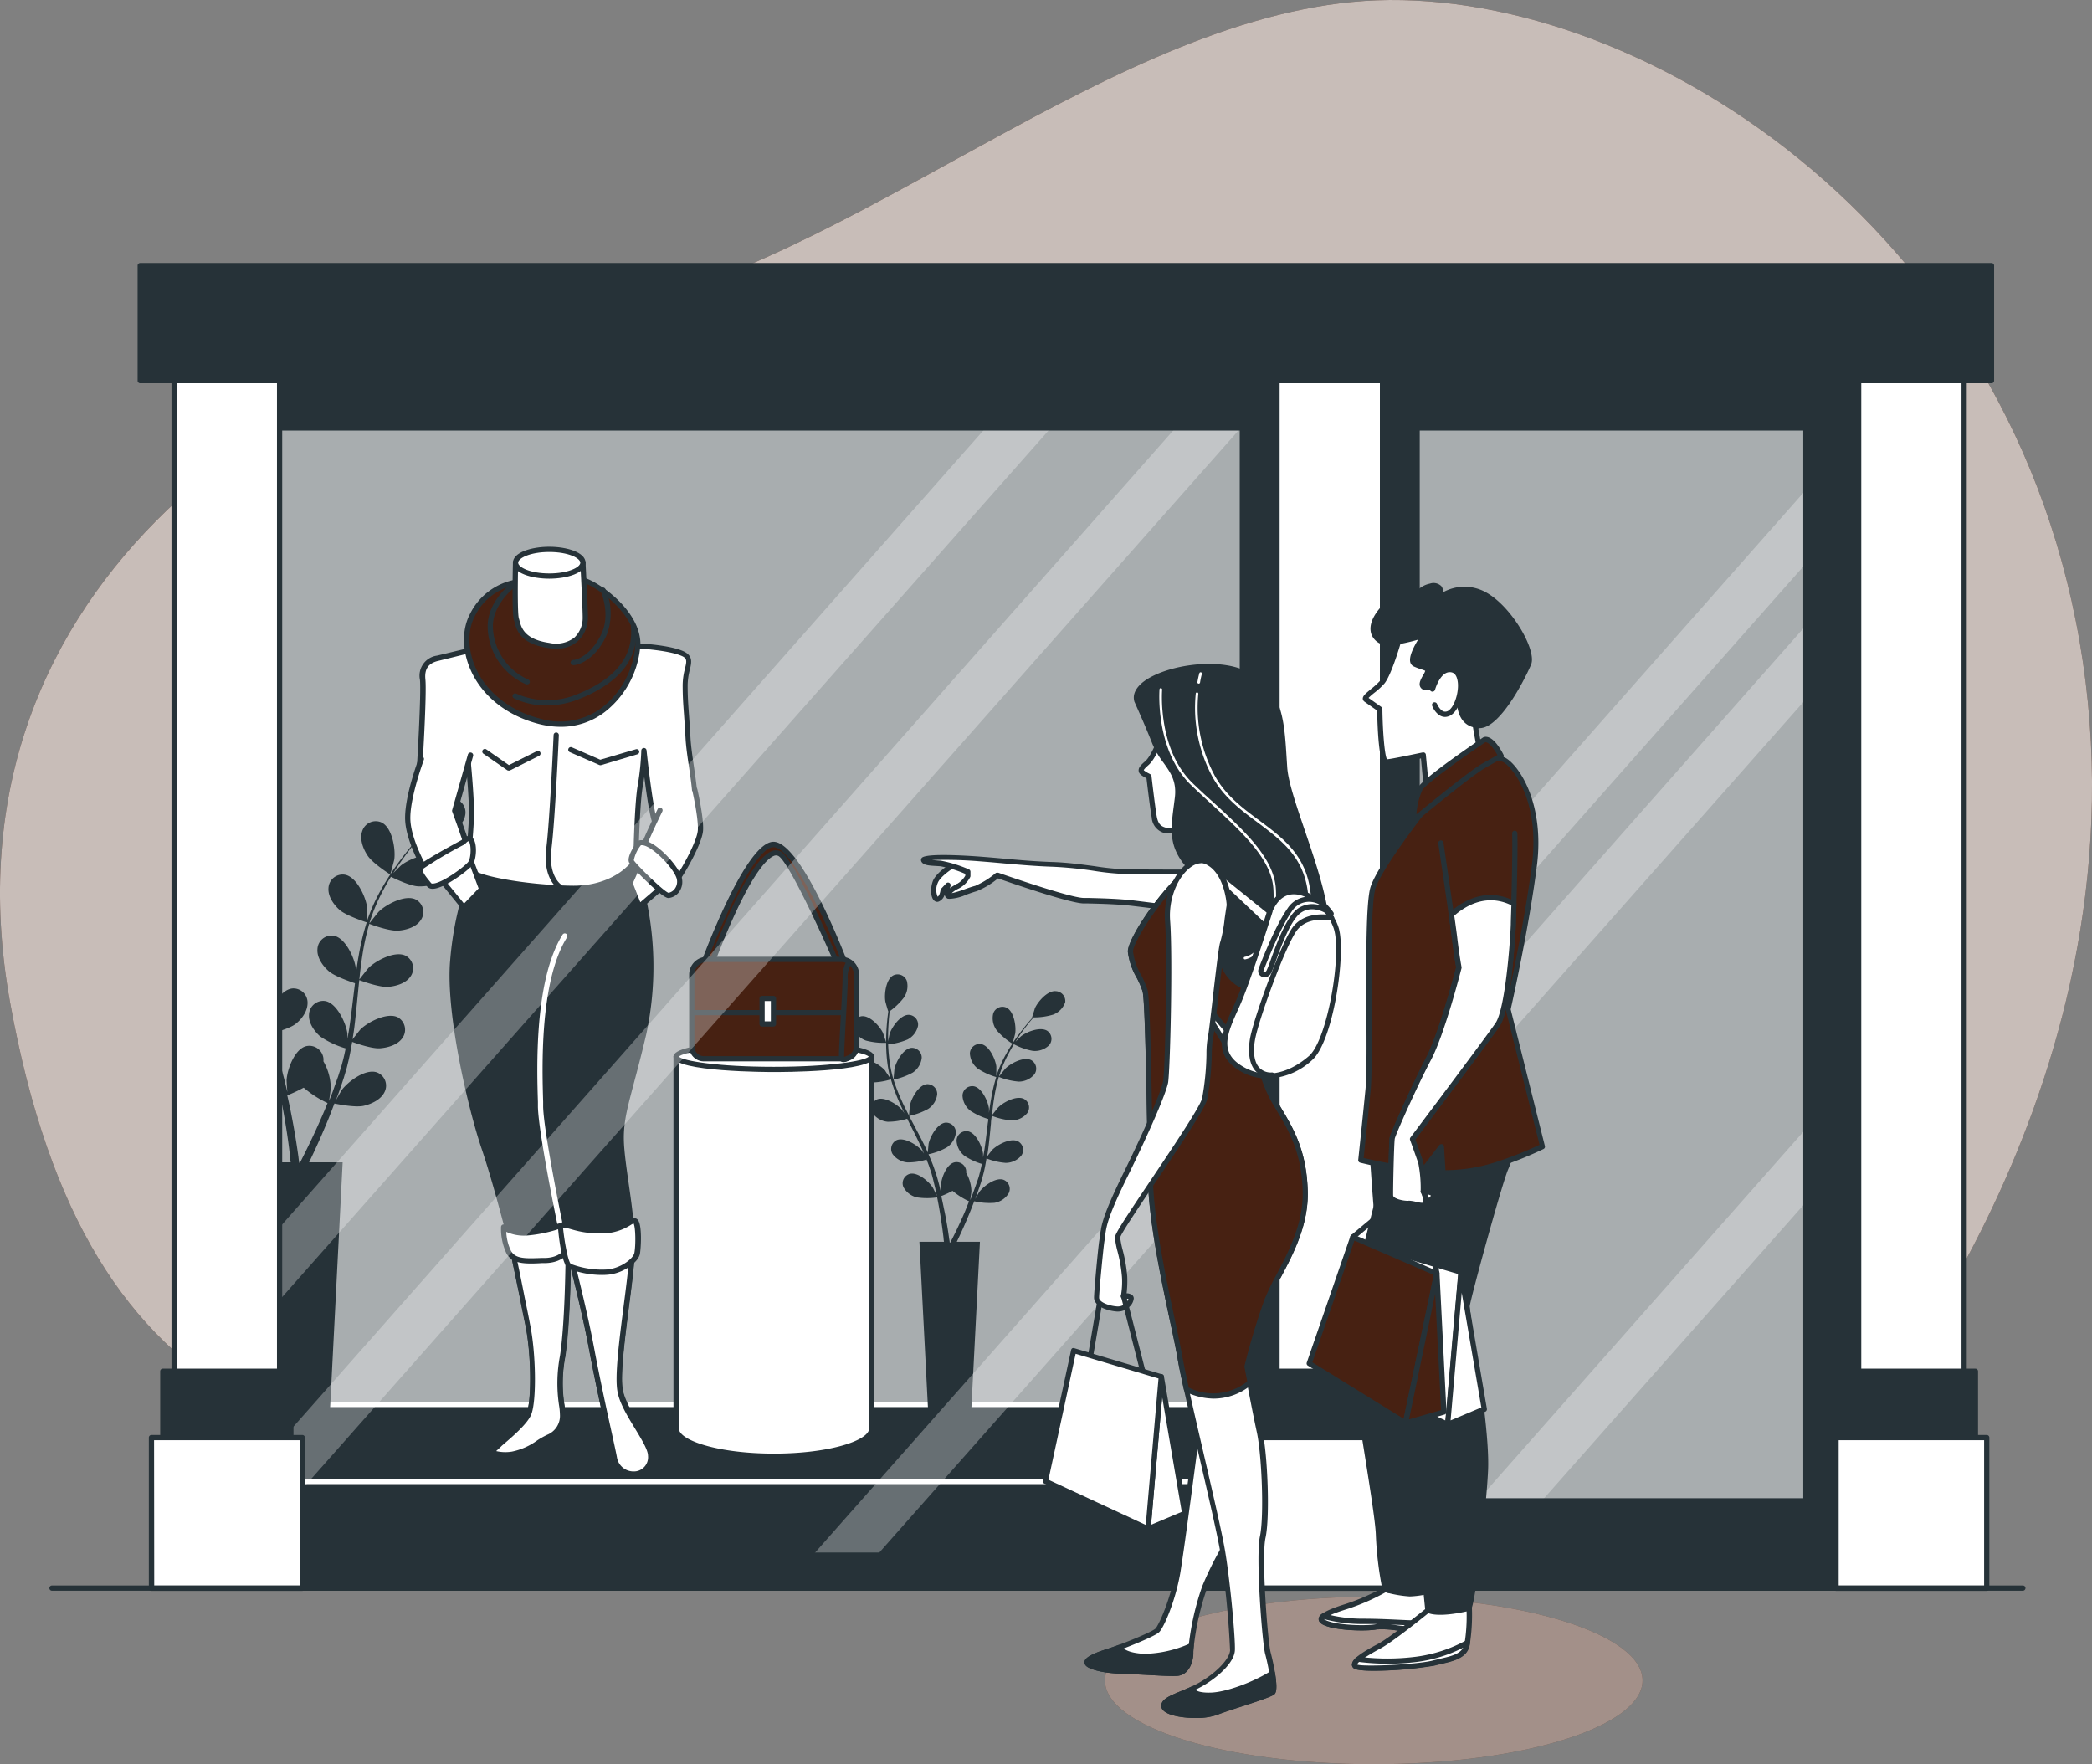 <svg xmlns="http://www.w3.org/2000/svg" xmlns:xlink="http://www.w3.org/1999/xlink" viewBox="0 0 400.03 337.35"><rect x="0" y="0" width="400.03" height="337.35" fill="#808080" stroke="none"/><defs><clipPath id="freepik--clip-path--inject-1--inject-68" transform="translate(-56.19 -89.21)"><rect x="107.03" y="171.04" width="186.72" height="215.54" style="fill:#fff;stroke:#263238;stroke-linecap:round;stroke-linejoin:round"></rect></clipPath><clipPath id="freepik--clip-path-2--inject-1--inject-68" transform="translate(-56.19 -89.21)"><rect x="327.17" y="171.04" width="74.34" height="205.16" style="fill:none;stroke:#263238;stroke-linecap:round;stroke-linejoin:round"></rect></clipPath></defs><!--Window Shopping bro--><g id="freepik--Background simple--inject-1--inject-68"><path d="M412,360.65s56.32-65.29,41.85-148.79S364.75,84.64,314.69,89.59s-99.87,54-148.81,60.07S43.24,198.88,58.14,281s60.2,90.12,133.5,93.17S368.68,414.79,412,360.65Z" transform="translate(-56.19 -89.21)" style="fill:#472112"></path><path d="M412,360.65s56.32-65.29,41.85-148.79S364.75,84.64,314.69,89.59s-99.87,54-148.81,60.07S43.24,198.88,58.14,281s60.2,90.12,133.5,93.17S368.68,414.79,412,360.65Z" transform="translate(-56.19 -89.21)" style="fill:#fff;opacity:0.7"></path></g><g id="freepik--Shadow--inject-1--inject-68"><ellipse cx="262.69" cy="321.33" rx="51.4" ry="16.02" style="fill:#472112"></ellipse><ellipse cx="262.69" cy="321.33" rx="51.4" ry="16.02" style="fill:#fff;opacity:0.5"></ellipse></g><g id="freepik--Window-shopping--inject-1--inject-68"><rect x="42.77" y="69.15" width="217.78" height="234.52" style="fill:#263238"></rect><path d="M316.74,393.38H99a.5.5,0,0,1-.5-.5V158.36a.5.5,0,0,1,.5-.5H316.74a.5.5,0,0,1,.5.5V392.88A.5.5,0,0,1,316.74,393.38Zm-217.28-1H316.24V158.86H99.46Z" transform="translate(-56.19 -89.21)" style="fill:#263238"></path><rect x="50.84" y="81.83" width="186.72" height="215.54" style="fill:#fff"></rect><g style="clip-path:url(#freepik--clip-path--inject-1--inject-68)"><rect x="50.84" y="81.83" width="186.72" height="215.54" style="fill:#263238"></rect><rect x="50.84" y="81.83" width="186.72" height="215.54" style="fill:#fff;opacity:0.6"></rect><rect x="43.92" y="268.55" width="205.16" height="21.16" style="fill:#263238"></rect><path d="M305.28,379.42H100.11a.5.5,0,0,1-.5-.5V357.76a.5.5,0,0,1,.5-.5H305.28a.5.5,0,0,1,.5.5v21.16A.5.5,0,0,1,305.28,379.42Zm-204.67-1H304.78V358.26H100.61Z" transform="translate(-56.19 -89.21)" style="fill:#fff"></path><path d="M221.76,288.18a13.19,13.19,0,0,0,3.91.43s-.6-1.81-.65-1.92c-.61-1.27-2.53-3.37-4.1-3.16a1.87,1.87,0,0,0-1.5,2.34A3.93,3.93,0,0,0,221.76,288.18Z" transform="translate(-56.19 -89.21)" style="fill:#263238"></path><path d="M258.07,278.74c-1.57-.16-3.43,2-4,3.28,0,.11-.62,1.94-.59,1.94h0c-.29.33-.61.7-.95,1.11-.61.75-1.3,1.61-2,2.59a32,32,0,0,0-2.06,3.28,24.22,24.22,0,0,0-1.76,4,.11.11,0,0,0,0,.05c0-.46,0-1.75,0-1.85-.18-1.4-1.35-4-2.91-4.28a1.86,1.86,0,0,0-2.15,1.75,3.9,3.9,0,0,0,1.5,2.93,12.92,12.92,0,0,0,3.54,1.62,32.37,32.37,0,0,0-1,4.29c-.15.84-.28,1.7-.39,2.56,0-.4,0-.76,0-.81-.18-1.4-1.36-4-2.91-4.28a1.86,1.86,0,0,0-2.15,1.76,3.88,3.88,0,0,0,1.5,2.92,12.52,12.52,0,0,0,3.43,1.59c0,.33-.08.65-.12,1-.19,1.58-.37,3.16-.6,4.71-.08.54-.18,1.08-.28,1.61,0-.35,0-.65,0-.7-.19-1.4-1.36-4-2.91-4.28a1.87,1.87,0,0,0-2.16,1.76,3.92,3.92,0,0,0,1.5,2.92,12.13,12.13,0,0,0,3.34,1.56c-.12.54-.23,1.09-.37,1.61-.1.35-.17.7-.29,1.05s-.23.7-.34,1c-.23.65-.48,1.33-.72,2-.17.44-.34.85-.51,1.27.09-.54.23-1.6.23-1.69a7.28,7.28,0,0,0-1-3.53,2,2,0,0,0,0-.42,1.85,1.85,0,0,0-2.28-1.58c-1.53.4-2.5,3.08-2.57,4.49,0,.08,0,1,.1,1.56-.08-.33-.15-.65-.23-1-.16-.68-.34-1.35-.54-2.07-.1-.34-.2-.69-.31-1s-.25-.71-.37-1.07c-.3-.83-.65-1.65-1-2.47a12.08,12.08,0,0,0,3.52-1.32,3.91,3.91,0,0,0,1.71-2.8,1.88,1.88,0,0,0-2-1.92c-1.57.18-2.93,2.68-3.22,4.06,0,.08-.11,1.1-.15,1.66-.22-.5-.44-1-.69-1.48-.7-1.41-1.45-2.82-2.2-4.23l-.68-1.29a13,13,0,0,0,3.65-1.35,3.89,3.89,0,0,0,1.72-2.81,1.87,1.87,0,0,0-2-1.91c-1.57.17-2.93,2.67-3.22,4.05,0,.11-.15,1.57-.17,1.94-.49-.95-1-1.91-1.41-2.87a33.69,33.69,0,0,1-1.55-4,13.12,13.12,0,0,0,3.68-1.35,3.91,3.91,0,0,0,1.71-2.81,1.87,1.87,0,0,0-2-1.91c-1.57.17-2.93,2.67-3.22,4.05,0,.11-.16,1.68-.16,2l-.09-.24a23.25,23.25,0,0,1-.79-4.2c-.09-.79-.13-1.54-.16-2.28a12.51,12.51,0,0,0,3.71-.93,3.88,3.88,0,0,0,2-2.6,1.86,1.86,0,0,0-1.79-2.12c-1.58,0-3.21,2.33-3.65,3.67,0,.08-.18.84-.28,1.4,0-.33,0-.67,0-1,0-1.19.08-2.29.15-3.25.05-.55.1-1.05.16-1.51A12.82,12.82,0,0,0,229,280a3.89,3.89,0,0,0,.59-3.23,1.87,1.87,0,0,0-2.57-1.06c-1.41.72-1.77,3.55-1.54,4.94,0,.12.55,2,.57,1.95l0,0c-.06.44-.12.92-.18,1.45-.1,1-.19,2.06-.22,3.26a34.2,34.2,0,0,0,.09,3.87,23.93,23.93,0,0,0,.72,4.28s0,0,0,0c-.25-.39-1-1.45-1-1.53-.93-1.07-3.34-2.58-4.79-2a1.88,1.88,0,0,0-.83,2.66,3.91,3.91,0,0,0,2.87,1.61,13.29,13.29,0,0,0,3.84-.6,34.54,34.54,0,0,0,1.5,4.15c.34.79.71,1.57,1.09,2.35-.23-.33-.43-.63-.46-.66-.93-1.07-3.34-2.59-4.79-2a1.87,1.87,0,0,0-.83,2.65,4,4,0,0,0,2.87,1.62,12.44,12.44,0,0,0,3.74-.58c.14.3.29.6.44.9.72,1.42,1.44,2.84,2.1,4.26.24.5.45,1,.66,1.5-.2-.3-.37-.54-.4-.58-.92-1.06-3.33-2.58-4.79-2a1.87,1.87,0,0,0-.82,2.66,3.87,3.87,0,0,0,2.86,1.61,12,12,0,0,0,3.64-.54c.2.51.41,1,.58,1.54.11.35.25.69.34,1s.19.71.29,1.06c.16.67.33,1.37.48,2,.1.46.19.9.28,1.34-.23-.5-.7-1.47-.75-1.54-.75-1.2-2.9-3.06-4.43-2.67a1.87,1.87,0,0,0-1.22,2.5,3.93,3.93,0,0,0,2.59,2,13.1,13.1,0,0,0,3.87,0c.15.74.28,1.45.4,2.13.41,2.34.67,4.31.83,5.69,0,.25.05.47.07.67H232l1.74,33.87h8.09l1.74-33.87h-4.43l.1-.2c.61-1.27,1.45-3.09,2.36-5.31.29-.71.58-1.46.88-2.24a13.13,13.13,0,0,0,3.86.3,3.91,3.91,0,0,0,2.73-1.83,1.86,1.86,0,0,0-1-2.58c-1.5-.51-3.78,1.19-4.62,2.33-.05.06-.5.85-.78,1.35.12-.32.24-.63.36-1,.23-.65.45-1.3.69-2,.11-.35.21-.69.31-1.05s.19-.72.29-1.09c.2-.85.36-1.73.51-2.62a12.33,12.33,0,0,0,3.66.85,3.91,3.91,0,0,0,3-1.4,1.86,1.86,0,0,0-.63-2.71c-1.4-.72-3.92.61-4.92,1.61-.06.06-.7.85-1,1.3.09-.54.17-1.07.24-1.61.2-1.57.34-3.16.5-4.75,0-.48.1-1,.15-1.45a12.88,12.88,0,0,0,3.79.89,3.85,3.85,0,0,0,3-1.4,1.85,1.85,0,0,0-.62-2.7c-1.41-.73-3.92.61-4.92,1.6-.08.08-1,1.22-1.21,1.52.11-1.06.23-2.13.4-3.17a32.07,32.07,0,0,1,.91-4.17,13.07,13.07,0,0,0,3.81.9,3.9,3.9,0,0,0,3-1.4,1.87,1.87,0,0,0-.62-2.71c-1.41-.72-3.93.61-4.92,1.61-.08.08-1.07,1.31-1.23,1.54l.06-.24a24.78,24.78,0,0,1,1.66-3.95c.36-.7.74-1.35,1.12-2a12.29,12.29,0,0,0,3.61,1.27,3.88,3.88,0,0,0,3.11-1.06,1.86,1.86,0,0,0-.32-2.76c-1.32-.87-4,.18-5.07,1.06l-1,1c.17-.28.35-.57.53-.84.66-1,1.33-1.86,1.92-2.63.35-.43.67-.82,1-1.17a12.43,12.43,0,0,0,3.76-.54,3.9,3.9,0,0,0,2.28-2.37A1.88,1.88,0,0,0,258.07,278.74Zm-17.38,42.19c-.95,2.19-1.82,4-2.45,5.21-.13.25-.24.47-.35.67h-.1c0-.24-.07-.5-.11-.8-.19-1.39-.49-3.37-1-5.73-.15-.75-.32-1.54-.5-2.36a19.51,19.51,0,0,0,2.16-1,13.86,13.86,0,0,0,3.15,2Z" transform="translate(-56.19 -89.21)" style="fill:#263238"></path><path d="M249.8,288.79s.5-1.84.52-2c.2-1.4-.25-4.21-1.67-4.9a1.86,1.86,0,0,0-2.54,1.13,3.87,3.87,0,0,0,.67,3.21A13.33,13.33,0,0,0,249.8,288.79Z" transform="translate(-56.19 -89.21)" style="fill:#263238"></path><path d="M90.16,255.54c1.64.72,5.66.63,5.66.63s-.86-2.63-.94-2.79c-.88-1.84-3.67-4.89-5.94-4.58a2.7,2.7,0,0,0-2.17,3.39C87.14,253.76,88.76,254.93,90.16,255.54Z" transform="translate(-56.19 -89.21)" style="fill:#263238"></path><path d="M142.82,241.86c-2.28-.24-5,2.88-5.82,4.74-.07.17-.9,2.82-.86,2.82h.05c-.43.49-.89,1-1.38,1.61-.89,1.09-1.88,2.34-2.88,3.76a50.28,50.28,0,0,0-3,4.76,34.14,34.14,0,0,0-2.55,5.74.24.24,0,0,0,0,.08c0-.67,0-2.55,0-2.69-.26-2-2-5.8-4.22-6.21A2.71,2.71,0,0,0,119,259c-.13,1.61,1,3.22,2.17,4.24s4.85,2.26,5.14,2.34a47.22,47.22,0,0,0-1.51,6.23c-.22,1.22-.4,2.46-.57,3.71,0-.58,0-1.1,0-1.17-.26-2-2-5.8-4.21-6.21a2.71,2.71,0,0,0-3.13,2.55c-.13,1.61,1,3.22,2.18,4.24s4.18,2,5,2.3l-.18,1.43c-.28,2.3-.54,4.6-.87,6.84-.11.79-.26,1.56-.4,2.34,0-.52,0-.95,0-1-.27-2-2-5.79-4.22-6.21a2.71,2.71,0,0,0-3.12,2.55c-.14,1.61,1,3.23,2.17,4.24a17.25,17.25,0,0,0,4.84,2.26c-.17.78-.33,1.58-.53,2.33-.15.52-.25,1-.43,1.53s-.33,1-.49,1.51c-.34.94-.69,1.92-1,2.83-.24.64-.49,1.25-.73,1.85.12-.78.33-2.33.33-2.46a10.48,10.48,0,0,0-1.41-5.12,3,3,0,0,0,0-.6,2.71,2.71,0,0,0-3.32-2.29c-2.21.58-3.62,4.47-3.72,6.51,0,.12.07,1.44.14,2.27-.12-.49-.22-1-.34-1.45-.23-1-.49-1.95-.77-3-.15-.5-.3-1-.46-1.52s-.35-1-.53-1.54c-.44-1.2-.94-2.39-1.47-3.58.85-.21,3.89-1,5.1-1.91S115,282.59,115,281a2.71,2.71,0,0,0-2.93-2.78c-2.28.25-4.25,3.88-4.67,5.88,0,.13-.16,1.6-.21,2.41-.33-.72-.65-1.43-1-2.14-1-2.05-2.12-4.09-3.2-6.14l-1-1.87c.31-.07,3.93-.92,5.29-2s2.5-2.45,2.49-4.07a2.71,2.71,0,0,0-2.93-2.77c-2.27.24-4.25,3.87-4.66,5.87,0,.15-.23,2.27-.25,2.81-.72-1.38-1.42-2.76-2-4.15a48.43,48.43,0,0,1-2.24-5.78c.14,0,3.93-.89,5.33-2,1.21-.93,2.49-2.45,2.48-4.07a2.71,2.71,0,0,0-2.93-2.77c-2.27.24-4.25,3.87-4.66,5.87,0,.16-.24,2.44-.25,2.85,0-.11-.08-.23-.11-.34a34.39,34.39,0,0,1-1.16-6.1c-.13-1.13-.19-2.23-.22-3.29.72-.09,4-.53,5.38-1.36s2.75-2.16,2.91-3.77a2.71,2.71,0,0,0-2.6-3.08c-2.29,0-4.65,3.39-5.29,5.33,0,.11-.26,1.22-.42,2,0-.48,0-1,0-1.44,0-1.73.12-3.32.22-4.72.07-.8.15-1.52.23-2.19.66-.46,3.31-2.33,4.13-3.66s1.44-3.19.85-4.7a2.71,2.71,0,0,0-3.73-1.53c-2,1-2.57,5.15-2.24,7.17,0,.17.8,2.84.84,2.82l0,0c-.09.65-.18,1.34-.26,2.1-.14,1.41-.29,3-.33,4.73a49.28,49.28,0,0,0,.14,5.62,34.46,34.46,0,0,0,1,6.2.25.25,0,0,0,0,.07c-.36-.57-1.42-2.12-1.52-2.23-1.34-1.54-4.83-3.74-6.94-2.85a2.71,2.71,0,0,0-1.2,3.85c.78,1.42,2.64,2.12,4.16,2.34,1.7.25,5.29-.79,5.57-.88a47.35,47.35,0,0,0,2.18,6c.49,1.15,1,2.28,1.57,3.41-.32-.48-.62-.9-.67-1-1.34-1.54-4.83-3.75-6.94-2.85a2.71,2.71,0,0,0-1.2,3.85c.78,1.42,2.64,2.12,4.16,2.34s4.61-.6,5.42-.83c.21.43.42.86.64,1.29,1,2.07,2.08,4.13,3,6.18.34.73.64,1.45,1,2.17-.3-.42-.54-.78-.59-.83-1.34-1.54-4.83-3.75-6.94-2.85a2.71,2.71,0,0,0-1.2,3.85c.78,1.42,2.64,2.12,4.16,2.34a17.6,17.6,0,0,0,5.27-.79c.3.75.59,1.5.85,2.24.16.51.35,1,.48,1.51s.29,1,.43,1.52c.23,1,.48,2,.69,2.95.14.67.27,1.31.4,1.95-.33-.72-1-2.13-1.07-2.24-1.09-1.73-4.21-4.44-6.43-3.87a2.71,2.71,0,0,0-1.77,3.62c.55,1.52,2.29,2.5,3.75,2.94,1.61.5,5.17.05,5.62,0,.21,1.06.41,2.1.58,3.08.6,3.4,1,6.26,1.2,8.25,0,.36.07.68.11,1h-6.9l2.52,49.11H119.2l2.51-49.11h-6.42l.14-.3c.88-1.83,2.11-4.47,3.43-7.7.42-1,.84-2.12,1.27-3.25.43.09,4,.81,5.6.44,1.49-.34,3.3-1.18,4-2.65a2.71,2.71,0,0,0-1.49-3.75c-2.17-.73-5.49,1.74-6.7,3.38-.07.1-.73,1.24-1.14,2,.17-.46.35-.91.52-1.38.35-.95.66-1.9,1-2.93l.45-1.51c.17-.5.27-1.06.41-1.59.3-1.24.53-2.51.75-3.79.83.3,3.78,1.33,5.31,1.22s3.44-.67,4.32-2a2.72,2.72,0,0,0-.91-3.93c-2-1-5.69.88-7.14,2.32-.09.09-1,1.25-1.51,1.89.13-.77.25-1.55.35-2.33.28-2.27.49-4.58.72-6.88.07-.71.14-1.41.22-2.11.29.11,3.78,1.41,5.49,1.29,1.52-.11,3.44-.67,4.32-2a2.72,2.72,0,0,0-.91-3.93c-2-1.05-5.69.88-7.14,2.32-.11.11-1.43,1.77-1.75,2.21.16-1.55.34-3.09.58-4.6a46.68,46.68,0,0,1,1.32-6.05c.13.06,3.77,1.43,5.52,1.3,1.53-.1,3.44-.66,4.32-2a2.71,2.71,0,0,0-.91-3.93c-2-1.05-5.69.89-7.14,2.33-.11.11-1.54,1.9-1.77,2.24l.09-.35a34.82,34.82,0,0,1,2.4-5.72c.52-1,1.07-2,1.63-2.87.65.32,3.64,1.77,5.23,1.83s3.49-.28,4.52-1.53a2.72,2.72,0,0,0-.48-4c-1.9-1.26-5.74.26-7.34,1.53-.09.07-.9.88-1.48,1.47.26-.41.52-.83.78-1.21,1-1.45,1.92-2.71,2.79-3.82.5-.63,1-1.19,1.4-1.7.8,0,4-.12,5.46-.78s3-1.86,3.3-3.44A2.72,2.72,0,0,0,142.82,241.86ZM117.61,303c-1.38,3.17-2.65,5.75-3.56,7.55l-.5,1h-.15q-.08-.52-.15-1.17c-.28-2-.72-4.89-1.4-8.31-.21-1.08-.46-2.23-.73-3.41a30.54,30.54,0,0,0,3.14-1.47,19.73,19.73,0,0,0,4.56,2.94C118.41,301.15,118,302.13,117.61,303Z" transform="translate(-56.19 -89.21)" style="fill:#263238"></path><path d="M130.82,256.43s.73-2.67.76-2.85c.28-2-.37-6.1-2.43-7.1a2.71,2.71,0,0,0-3.69,1.63c-.55,1.52.15,3.39,1,4.67C127.41,254.28,130.82,256.43,130.82,256.43Z" transform="translate(-56.19 -89.21)" style="fill:#263238"></path><path d="M185.47,291.24v71.1c0,2.94,8.37,5.32,18.69,5.32s18.7-2.38,18.7-5.32v-71.1Z" transform="translate(-56.19 -89.21)" style="fill:#fff"></path><path d="M204.16,368.16c-9.3,0-19.19-2-19.19-5.82V291.25a.5.5,0,0,1,.5-.5h37.39a.5.5,0,0,1,.5.5v71.09C223.36,366.12,213.47,368.16,204.16,368.16ZM186,291.75v70.59c0,2.28,7.47,4.82,18.19,4.82s18.2-2.54,18.2-4.82V291.75Z" transform="translate(-56.19 -89.21)" style="fill:#263238"></path><ellipse cx="147.97" cy="202.03" rx="18.7" ry="2.46" style="fill:#fff"></ellipse><path d="M204.16,294.2c-.78,0-19.19,0-19.19-2.95s18.41-3,19.19-3,19.2,0,19.2,3S205,294.2,204.16,294.2ZM186,291.25c.77.82,7.47,1.95,18.16,1.95s17.39-1.13,18.16-1.95c-.77-.83-7.46-2-18.16-2S186.77,290.42,186,291.25Zm36.37.06h0Z" transform="translate(-56.19 -89.21)" style="fill:#263238"></path><path d="M190.51,274s8.55-23.35,13.58-23.35,13.84,23.07,13.84,23.07l-1.49.14s-8.69-20.23-11.27-21.45S197.84,258.54,192,274Z" transform="translate(-56.19 -89.21)" style="fill:#472112"></path><path d="M192,274.52h-1.49a.49.49,0,0,1-.41-.22.5.5,0,0,1-.06-.46c.89-2.42,8.82-23.67,14.05-23.67s13.39,21,14.31,23.4a.49.49,0,0,1,0,.44.52.52,0,0,1-.38.23l-1.5.14a.51.51,0,0,1-.5-.3c-3.33-7.76-9.27-20.37-11-21.2a1,1,0,0,0-.88,0c-1.27.51-4.94,3.61-11.61,21.28A.5.5,0,0,1,192,274.52Zm-.77-1h.43c4.81-12.7,9.08-20.34,12.05-21.54a2,2,0,0,1,1.68,0c2.56,1.21,10,18.15,11.36,21.37l.48,0c-3.55-9.13-9.79-22.14-13.14-22.14S194.67,264.28,191.23,273.52Z" transform="translate(-56.19 -89.21)" style="fill:#263238"></path><path d="M135.19,183.45h25.69a2.9,2.9,0,0,1,2.9,2.9v13.78a2.32,2.32,0,0,1-2.32,2.32H134.61a2.32,2.32,0,0,1-2.32-2.32V186.35A2.9,2.9,0,0,1,135.19,183.45Z" style="fill:#472112"></path><path d="M217.65,292.16H190.79a2.82,2.82,0,0,1-2.82-2.82V275.56a3.41,3.41,0,0,1,3.41-3.4h25.69a3.4,3.4,0,0,1,3.4,3.4v13.78A2.82,2.82,0,0,1,217.65,292.16Zm-26.27-19a2.41,2.41,0,0,0-2.41,2.4v13.78a1.82,1.82,0,0,0,1.82,1.82h26.86a1.82,1.82,0,0,0,1.82-1.82V275.56a2.41,2.41,0,0,0-2.4-2.4Z" transform="translate(-56.19 -89.21)" style="fill:#263238"></path><path d="M217.25,283.34h-28.5a.5.5,0,0,1,0-1h28.5a.5.5,0,0,1,0,1Z" transform="translate(-56.19 -89.21)" style="fill:#263238"></path><path d="M218.48,273.34s-.68.81-.68,3.12-.82,14.53-.68,15.07.95.13.95.13" transform="translate(-56.19 -89.21)" style="fill:#472112"></path><path d="M217.51,292.31a1,1,0,0,1-.41-.08.86.86,0,0,1-.47-.58c-.08-.32,0-2,.32-7.71.17-3.15.35-6.42.35-7.48,0-2.42.71-3.35.79-3.44a.52.52,0,0,1,.71-.07.5.5,0,0,1,.07.7,4.91,4.91,0,0,0-.57,2.81c0,1.09-.18,4.37-.36,7.53-.16,2.92-.35,6.49-.34,7.31l.24-.08a.5.5,0,1,1,.45.89A1.78,1.78,0,0,1,217.51,292.31Z" transform="translate(-56.19 -89.21)" style="fill:#263238"></path><rect x="145.72" y="190.91" width="2.17" height="4.89" style="fill:#fff"></rect><path d="M204.09,285.51h-2.18a.5.5,0,0,1-.5-.5v-4.88a.5.5,0,0,1,.5-.5h2.18a.5.5,0,0,1,.5.5V285A.5.5,0,0,1,204.09,285.51Zm-1.68-1h1.18v-3.88h-1.18Z" transform="translate(-56.19 -89.21)" style="fill:#263238"></path><path d="M146.79,255.27a61.32,61.32,0,0,0-4.07,17.65c-.95,10.59,3.8,29.46,6,35.84s4.35,15.07,4.75,16.43,2.45,11.4,3.67,17.24,1.22,14.8.27,17.1-6.24,6.25-6.79,6.93.82,1.08,3.53.81,5.3-2.58,6.93-3.26a4.4,4.4,0,0,0,2.71-4.34c0-2.17-1.08-4.07,0-11.13s1.09-20.77,1.09-20.77,2.85,10.72,4.48,19.41,3.93,18.6,4.34,20.77a3.7,3.7,0,0,0,3.67,3.12,3.2,3.2,0,0,0,3.26-3.53c0-2.58-5-8.14-5.84-12.35s1.63-17.92,2.17-24.84S175.57,315.28,175,309s1.1-9,4.21-22.13a61.22,61.22,0,0,0-.68-28.37c-2-6.79-2.44-6.92-2.44-6.92A38.22,38.22,0,0,1,146.79,255.27Z" transform="translate(-56.19 -89.21)" style="fill:#263238"></path><path d="M177.34,371.57a4.22,4.22,0,0,1-4.16-3.53c-.13-.71-.49-2.34-.94-4.4-.92-4.21-2.32-10.57-3.4-16.37-1-5.47-2.56-11.81-3.53-15.7a156.3,156.3,0,0,1-1.05,17,26.93,26.93,0,0,0-.19,9.12,13.53,13.53,0,0,1,.19,1.94,4.93,4.93,0,0,1-3,4.81,12.85,12.85,0,0,0-1.81,1,12.85,12.85,0,0,1-5.26,2.27c-2.35.24-3.73,0-4.1-.66a.83.83,0,0,1,.13-1,12.56,12.56,0,0,1,1.41-1.27c1.63-1.39,4.67-4,5.31-5.54.89-2.16.91-11-.3-16.81l-1-4.95c-1.09-5.28-2.33-11.25-2.63-12.25-.09-.32-.29-1.05-.56-2.07-.88-3.31-2.53-9.48-4.18-14.34-2.47-7.25-6.91-25.87-6-36a62.73,62.73,0,0,1,4.11-17.81.52.52,0,0,1,.6-.28c15.87,4.63,28.79-3.52,28.91-3.6a.55.55,0,0,1,.43-.06c.25.08.66.22,2.77,7.26a61.4,61.4,0,0,1,.68,28.63c-.91,3.89-1.71,6.88-2.35,9.29-1.52,5.74-2.22,8.36-1.84,12.68.17,2,.49,4.2.82,6.53.68,4.74,1.45,10.13,1.08,14.87-.18,2.33-.58,5.41-1,8.67-.8,6.24-1.71,13.32-1.18,16,.4,2.07,1.92,4.58,3.27,6.79s2.58,4.26,2.58,5.65A3.69,3.69,0,0,1,177.34,371.57Zm-12.49-44.3a.5.5,0,0,1,.48.37c0,.11,2.88,10.84,4.49,19.45,1.08,5.78,2.47,12.13,3.4,16.34.47,2.15.81,3.7.94,4.43a3.2,3.2,0,0,0,3.18,2.71,2.71,2.71,0,0,0,2.76-3c0-1.11-1.19-3.06-2.44-5.13-1.39-2.28-3-4.88-3.39-7.12-.56-2.88.32-9.73,1.17-16.36.42-3.24.81-6.31,1-8.62.36-4.63-.37-9.73-1.07-14.65-.34-2.34-.65-4.55-.83-6.58-.39-4.49.32-7.17,1.88-13,.63-2.4,1.43-5.39,2.34-9.26a58.49,58.49,0,0,0-2.81-34.49c-2.44,1.39-14.42,7.6-28.86,3.58A63.2,63.2,0,0,0,143.22,273c-.9,10,3.5,28.45,5.95,35.63,1.66,4.89,3.31,11.08,4.2,14.4.26,1,.46,1.73.55,2,.31,1,1.5,6.78,2.65,12.33.37,1.78.72,3.5,1,5,1.17,5.57,1.3,14.84.24,17.39-.73,1.79-3.65,4.27-5.58,5.92-.51.43-1,.83-1.19,1a7.74,7.74,0,0,0,3,.1,12.36,12.36,0,0,0,4.83-2.13,15.36,15.36,0,0,1,1.95-1.1,3.9,3.9,0,0,0,2.41-3.88,12,12,0,0,0-.18-1.8,28.09,28.09,0,0,1,.19-9.41c1.06-6.94,1.08-20.56,1.08-20.69a.5.5,0,0,1,.43-.5Z" transform="translate(-56.19 -89.21)" style="fill:#263238"></path><path d="M146.66,213.46s-5,1.22-6.79,1.63a3.35,3.35,0,0,0-2.85,4.07c.27,2.58-.55,16.7-.82,20.37s5.3,4.07,6.79,1.35a43.79,43.79,0,0,0,2.72-6.65s.67,6.79.67,10.32-.81,9-.27,10.86,11.54,3.53,19.42,3.66,12.35-4.34,12.35-6.24.27-10.73.81-13.44a49.85,49.85,0,0,0,.68-6.65s1.23,11.67,2.18,13.84,5.56,1.63,7.06-1.08-.55-10.18-.82-15.21-.54-6.51-.54-10,1.9-5-.68-6.11-7.88-1.36-7.88-1.36-13.16.68-19,.14A63.82,63.82,0,0,0,146.66,213.46Z" transform="translate(-56.19 -89.21)" style="fill:#fff"></path><path d="M165.88,259.58h-.36c-6.36-.11-19.15-1.44-19.89-4-.36-1.27-.17-3.8,0-6.48.12-1.57.23-3.2.23-4.52,0-2.18-.26-5.66-.46-8a34.88,34.88,0,0,1-2,4.52,4.61,4.61,0,0,1-5.24,1.83,3.23,3.23,0,0,1-2.49-3.46c.31-4.1,1.08-17.81.82-20.28a3.86,3.86,0,0,1,3.24-4.61c1.76-.41,6.78-1.63,6.78-1.63h0a64.71,64.71,0,0,1,13.16-.55c5.73.53,18.8-.13,18.93-.14s5.46.29,8.09,1.4c2.06.87,1.76,2.15,1.4,3.64a12.34,12.34,0,0,0-.41,2.93c0,2.16.1,3.56.24,5.49.09,1.2.2,2.6.3,4.53.09,1.64.38,3.6.65,5.49.61,4.13,1.18,8,.1,10a5.73,5.73,0,0,1-5.12,2.68,3,3,0,0,1-2.83-1.64c-.56-1.26-1.18-5.5-1.63-9-.08.59-.17,1.16-.27,1.7-.54,2.68-.81,11.56-.81,13.34a4.55,4.55,0,0,1-1.61,2.85C175.83,256.61,172.31,259.58,165.88,259.58Zm-20.17-25.85h0a.5.5,0,0,1,.44.45c0,.07.68,6.85.68,10.37,0,1.36-.11,3-.23,4.59-.18,2.48-.37,5-.06,6.13.37,1.28,9.8,3.15,18.95,3.3,6.25.11,9.64-2.73,10.53-3.6a3.7,3.7,0,0,0,1.31-2.14c0-1.86.27-10.74.82-13.54a50.27,50.27,0,0,0,.67-6.57.5.5,0,0,1,.49-.48.49.49,0,0,1,.51.45c.42,4,1.41,12,2.13,13.69a2.09,2.09,0,0,0,2,1,4.77,4.77,0,0,0,4.2-2.16c.91-1.67.34-5.57-.21-9.35-.29-1.92-.58-3.9-.67-5.59-.1-1.91-.21-3.31-.29-4.51-.15-1.95-.25-3.36-.25-5.56a12.75,12.75,0,0,1,.44-3.16c.36-1.5.46-2-.81-2.49-2.47-1-7.66-1.32-7.71-1.32s-13.22.67-19,.14a64.32,64.32,0,0,0-12.89.53L140,215.58c-1.89.43-2.67,1.55-2.47,3.53.29,2.7-.56,17.06-.81,20.45a2.29,2.29,0,0,0,1.77,2.43,3.62,3.62,0,0,0,4.08-1.35,43.27,43.27,0,0,0,2.68-6.56A.5.5,0,0,1,145.71,233.73Z" transform="translate(-56.19 -89.21)" style="fill:#263238"></path><path d="M163.24,259.29a.48.48,0,0,1-.26-.07c-.12-.08-3.06-2-2.33-7.83.69-5.51,1.39-21.48,1.4-21.64a.5.5,0,0,1,.52-.48.51.51,0,0,1,.48.52c0,.16-.71,16.17-1.41,21.72-.64,5.17,1.77,6.79,1.87,6.86a.5.5,0,0,1-.27.92Z" transform="translate(-56.19 -89.21)" style="fill:#263238"></path><path d="M153.45,236.56a.54.54,0,0,1-.28-.08l-4.55-3.15a.51.51,0,0,1-.12-.7.5.5,0,0,1,.69-.12l4.31,3,5.33-2.66a.51.51,0,0,1,.67.22.5.5,0,0,1-.23.67l-5.59,2.8A.46.46,0,0,1,153.45,236.56Z" transform="translate(-56.19 -89.21)" style="fill:#263238"></path><path d="M170.94,235.52a.46.46,0,0,1-.2-.05l-5.6-2.44a.5.5,0,0,1-.25-.66.49.49,0,0,1,.65-.26l5.43,2.37,6.82-2a.5.5,0,0,1,.62.33.51.51,0,0,1-.33.63l-7,2.09A.32.32,0,0,1,170.94,235.52Z" transform="translate(-56.19 -89.21)" style="fill:#263238"></path><polygon points="84.49 168.37 88.7 173.53 92.09 170 89.65 163.48 84.49 168.37" style="fill:#fff"></polygon><path d="M144.89,263.24h0a.53.53,0,0,1-.37-.18l-4.2-5.16a.5.5,0,0,1,0-.68l5.16-4.89a.5.5,0,0,1,.81.19l2.44,6.51a.51.51,0,0,1-.1.53l-3.4,3.53A.51.51,0,0,1,144.89,263.24Zm-3.53-5.61,3.56,4.36,2.79-2.9-2.07-5.51Z" transform="translate(-56.19 -89.21)" style="fill:#263238"></path><path d="M136.75,234.37s-2.85,7.6-2.58,11.81,3.66,10,4.07,10.45,7.19-4.48,7.33-5-2.44-7.47-2.44-7.47l3-10.59" transform="translate(-56.19 -89.21)" style="fill:#fff"></path><path d="M138.31,257.15a.54.54,0,0,1-.42-.17c-.51-.5-3.94-6.42-4.22-10.77s2.49-11.7,2.61-12a.5.5,0,1,1,.93.35c0,.08-2.81,7.55-2.54,11.61.24,3.77,3.08,8.88,3.8,10a39.74,39.74,0,0,0,6.61-4.65c-.08-.58-1.27-4-2.42-7.13a.47.47,0,0,1,0-.31l3-10.59a.5.5,0,1,1,1,.27l-2.94,10.43c2.58,6.92,2.45,7.44,2.41,7.61-.21.83-6.32,5.06-7.48,5.39Zm.29-.87h0Z" transform="translate(-56.19 -89.21)" style="fill:#263238"></path><path d="M144.76,250.25s-7.34,3.94-8,4.75.4,2,1.49,3.4,6.92-2.86,7.87-4.08S146.93,247.67,144.76,250.25Z" transform="translate(-56.19 -89.21)" style="fill:#fff"></path><path d="M138.92,259.16a1.3,1.3,0,0,1-1.07-.45l-.23-.29c-1.11-1.37-2.15-2.67-1.26-3.74.69-.83,6.67-4.07,8.08-4.83,1-1.09,1.65-.82,2-.55,1.12.9.88,4.32.09,5.33s-5.43,4.52-7.57,4.53Zm6.85-9.09c-.09,0-.31.13-.63.5a.44.44,0,0,1-.15.12,74.52,74.52,0,0,0-7.86,4.63c-.37.44.46,1.48,1.27,2.47l.23.29a.38.38,0,0,0,.3.08c1.68,0,6-3.14,6.79-4.14.57-.74.62-3.5.07-3.94C145.79,250.07,145.78,250.07,145.77,250.07Zm-1,.18h0Z" transform="translate(-56.19 -89.21)" style="fill:#263238"></path><polygon points="122.23 164.98 120.47 168.91 122.23 173.39 127.94 168.51 122.23 164.98" style="fill:#fff"></polygon><path d="M178.42,263.1h-.12a.51.51,0,0,1-.34-.3l-1.77-4.48a.52.52,0,0,1,0-.39L178,254a.49.49,0,0,1,.31-.27.54.54,0,0,1,.41,0l5.7,3.53a.52.52,0,0,1,.23.39.49.49,0,0,1-.17.42l-5.7,4.88A.5.5,0,0,1,178.42,263.1Zm-1.22-5,1.43,3.63,4.65-4-4.63-2.87Z" transform="translate(-56.19 -89.21)" style="fill:#263238"></path><path d="M182.36,244.14s-4.21,8.55-3.8,9.23,5.84,5.3,6.79,4.35,4.61-7.33,4.75-9.78S189,240.2,189,240.2" transform="translate(-56.19 -89.21)" style="fill:#fff"></path><path d="M185,258.34h-.19c-1.81-.22-6.22-4-6.65-4.7-.15-.25-.55-.91,3.78-9.71a.5.5,0,1,1,.9.44c-1.84,3.74-3.72,8-3.78,8.82.69.91,5.18,4.42,6,4.16.81-.82,4.44-7.1,4.57-9.43s-1.06-7.54-1.08-7.59a.5.5,0,0,1,.38-.6.5.5,0,0,1,.6.37c.05.22,1.24,5.39,1.1,7.88-.15,2.64-4,9.16-4.9,10.1A1,1,0,0,1,185,258.34ZM179,253.23Z" transform="translate(-56.19 -89.21)" style="fill:#263238"></path><path d="M178.42,250.39s-1.9,2.71-1.49,3.53,6.11,6.51,7.06,6.51a2.65,2.65,0,0,0,1.9-3.8C184.94,254.32,180.46,249.71,178.42,250.39Z" transform="translate(-56.19 -89.21)" style="fill:#fff"></path><path d="M184,260.93c-1.32,0-7.16-6.09-7.51-6.79-.49-1,.91-3.15,1.53-4a.55.55,0,0,1,.26-.19c2.48-.83,7.15,4.26,8.08,6.53a3.29,3.29,0,0,1-.23,3.16A2.87,2.87,0,0,1,184,260.93Zm-5.26-10.1a6.63,6.63,0,0,0-1.35,2.87c.35.7,5.72,6,6.64,6.23a1.94,1.94,0,0,0,1.27-.89,2.26,2.26,0,0,0,.14-2.22C184.54,254.67,180.44,250.56,178.73,250.83Z" transform="translate(-56.19 -89.21)" style="fill:#263238"></path><path d="M155.62,200.43a11.68,11.68,0,0,0-9.1,6.38c-3.26,6.11.54,17.24,12.9,20.36s18.73-8.55,18.73-14.8-7.87-11.54-10.45-12.21S155.62,200.43,155.62,200.43Z" transform="translate(-56.19 -89.21)" style="fill:#472112"></path><path d="M163.41,228.19a17.13,17.13,0,0,1-4.12-.53c-6.11-1.55-10.89-5.31-13.11-10.34-1.66-3.74-1.7-7.76-.1-10.75a12.09,12.09,0,0,1,9.5-6.64c.54-.06,9.63-1,12.25-.26,2.78.73,10.82,6.24,10.82,12.7A17.81,17.81,0,0,1,172,225.23,13.77,13.77,0,0,1,163.41,228.19Zm1.14-27.78c-3.67,0-8.81.51-8.88.51h0A11.07,11.07,0,0,0,147,207c-1.45,2.72-1.4,6.42.13,9.88,2.1,4.74,6.64,8.3,12.45,9.77a13.32,13.32,0,0,0,11.86-2.25,16.69,16.69,0,0,0,6.25-12.07c0-5.86-7.57-11.07-10.08-11.73A13.73,13.73,0,0,0,164.55,200.41Zm-8.93,0h0Z" transform="translate(-56.19 -89.21)" style="fill:#263238"></path><path d="M157,220.07a.43.43,0,0,1-.19,0,12.18,12.18,0,0,1-7.37-11.34c.15-4.8,4.63-8.12,4.83-8.26a.5.5,0,0,1,.69.11.49.49,0,0,1-.11.7s-4.28,3.17-4.41,7.48a11.33,11.33,0,0,0,6.76,10.39.49.49,0,0,1,.26.65A.5.5,0,0,1,157,220.07Z" transform="translate(-56.19 -89.21)" style="fill:#263238"></path><path d="M165.8,216.4a.5.5,0,0,1-.5-.5.5.5,0,0,1,.5-.5c1.13,0,3.9-1.54,5.51-5.26s-.24-7.83-.26-7.87a.49.49,0,0,1,.23-.66.5.5,0,0,1,.67.23,11.35,11.35,0,0,1,.28,8.7C170.31,215,167.07,216.4,165.8,216.4Z" transform="translate(-56.19 -89.21)" style="fill:#263238"></path><path d="M160.75,224.1a14.08,14.08,0,0,1-6.32-1.38.5.5,0,0,1,.47-.88,14.77,14.77,0,0,0,11.66.12c7.3-2.92,10.75-7.23,10.28-12.8a.5.5,0,0,1,1-.09c.51,6.07-3.16,10.71-10.91,13.81A16.52,16.52,0,0,1,160.75,224.1Z" transform="translate(-56.19 -89.21)" style="fill:#263238"></path><path d="M154.77,196.81s-.24,9.59.17,10.81.54,4.21,6.24,5,6.93-3.26,6.93-5.3-.45-10.54-.45-10.54Z" transform="translate(-56.19 -89.21)" style="fill:#fff"></path><path d="M162.61,213.25a9.82,9.82,0,0,1-1.5-.11c-5.41-.77-6.14-3.48-6.53-4.94,0-.15-.08-.3-.12-.42-.42-1.27-.21-10-.19-11a.51.51,0,0,1,.5-.49h12.89a.51.51,0,0,1,.5.47c0,.35.45,8.54.45,10.57a6.15,6.15,0,0,1-2,4.55A5.94,5.94,0,0,1,162.61,213.25Zm-7.35-15.94c-.08,3.71-.11,9.36.15,10.15.05.14.09.31.14.49.35,1.31.94,3.52,5.7,4.2a5.79,5.79,0,0,0,4.75-1,5.19,5.19,0,0,0,1.61-3.8c0-1.72-.33-8.22-.43-10Z" transform="translate(-56.19 -89.21)" style="fill:#263238"></path><path d="M167.66,196.81c0,1.41-2.89,2.55-6.44,2.55s-6.45-1.14-6.45-2.55,2.89-2.55,6.45-2.55S167.66,195.4,167.66,196.81Z" transform="translate(-56.19 -89.21)" style="fill:#fff"></path><path d="M161.22,199.86c-3.37,0-6.95-1.07-6.95-3.05s3.58-3.05,6.95-3.05,6.94,1.07,6.94,3.05S164.58,199.86,161.22,199.86Zm0-5.1c-3.69,0-5.95,1.19-5.95,2.05s2.26,2.05,5.95,2.05,5.94-1.19,5.94-2.05S164.9,194.76,161.22,194.76Z" transform="translate(-56.19 -89.21)" style="fill:#263238"></path><path d="M163.22,323.52a.51.51,0,0,1-.49-.4c-.15-.7-3.54-17.21-3.68-22.22l0-1c-.2-6.38-.73-23.3,4.73-32a.5.5,0,0,1,.84.54c-5.29,8.44-4.76,25.14-4.57,31.44l0,1c.14,4.93,3.62,21.87,3.66,22.05a.5.5,0,0,1-.39.58Z" transform="translate(-56.19 -89.21)" style="fill:#fff"></path><path d="M164.85,327.77s2.85,10.72,4.48,19.41,3.93,18.6,4.34,20.77a3.7,3.7,0,0,0,3.67,3.12,3.2,3.2,0,0,0,3.26-3.53c0-2.58-5-8.14-5.84-12.35s1.63-17.92,2.17-24.84c.08-1,.1-2,.09-3.09C169.28,329.48,164.85,327.77,164.85,327.77Z" transform="translate(-56.19 -89.21)" style="fill:#fff"></path><path d="M177.34,371.57a4.22,4.22,0,0,1-4.16-3.53c-.13-.71-.49-2.34-.94-4.4-.92-4.21-2.32-10.57-3.4-16.37-1.61-8.57-4.45-19.27-4.48-19.37a.51.51,0,0,1,.15-.5.5.5,0,0,1,.52-.1s4.39,1.62,11.85-.52a.53.53,0,0,1,.44.08.52.52,0,0,1,.2.4c0,1.15,0,2.17-.09,3.13-.18,2.33-.58,5.41-1,8.67-.8,6.24-1.71,13.32-1.18,16,.4,2.07,1.92,4.58,3.27,6.79s2.58,4.26,2.58,5.65A3.69,3.69,0,0,1,177.34,371.57Zm-11.79-43.08c.71,2.72,2.92,11.4,4.27,18.6,1.08,5.78,2.47,12.13,3.4,16.34.47,2.15.81,3.7.94,4.43a3.2,3.2,0,0,0,3.18,2.71,2.71,2.71,0,0,0,2.76-3c0-1.11-1.19-3.06-2.44-5.13-1.39-2.28-3-4.88-3.39-7.12-.56-2.88.32-9.73,1.17-16.36.42-3.24.81-6.31,1-8.62.06-.74.09-1.53.09-2.39C171,329.4,167.18,328.88,165.55,328.49Z" transform="translate(-56.19 -89.21)" style="fill:#263238"></path><path d="M153.87,327c.77,3.46,2.26,10.81,3.24,15.47,1.22,5.84,1.22,14.8.27,17.1s-6.24,6.25-6.79,6.93.82,1.08,3.53.81,5.3-2.58,6.93-3.26a4.4,4.4,0,0,0,2.71-4.34c0-2.17-1.08-4.07,0-11.13s1.09-20.77,1.09-20.77A42,42,0,0,1,153.87,327Z" transform="translate(-56.19 -89.21)" style="fill:#fff"></path><path d="M152.54,367.86c-1.37,0-2.2-.25-2.47-.75a.83.83,0,0,1,.13-1,12.56,12.56,0,0,1,1.41-1.27c1.63-1.39,4.67-4,5.31-5.54.89-2.16.91-11-.3-16.81-.31-1.47-.67-3.21-1-5-.82-4-1.67-8.08-2.2-10.45a.5.5,0,0,1,.58-.6,40.79,40.79,0,0,0,10.84.8.51.51,0,0,1,.55.5c0,.14,0,13.83-1.09,20.84a26.93,26.93,0,0,0-.19,9.12,13.53,13.53,0,0,1,.19,1.94,4.93,4.93,0,0,1-3,4.81,12.85,12.85,0,0,0-1.81,1,12.85,12.85,0,0,1-5.26,2.27C153.56,367.83,153,367.86,152.54,367.86Zm-1.47-1.18a7.74,7.74,0,0,0,3,.1,12.36,12.36,0,0,0,4.83-2.13,15.36,15.36,0,0,1,1.95-1.1,3.9,3.9,0,0,0,2.41-3.88,12,12,0,0,0-.18-1.8,28.09,28.09,0,0,1,.19-9.41c.94-6.15,1.06-17.54,1.08-20.15a41.58,41.58,0,0,1-9.83-.72c.53,2.43,1.3,6.14,2,9.73.37,1.8.73,3.54,1,5,1.17,5.57,1.3,14.84.24,17.39-.73,1.79-3.65,4.27-5.58,5.92C151.75,366.07,151.27,366.47,151.07,366.68Z" transform="translate(-56.19 -89.21)" style="fill:#263238"></path><path d="M152.49,323.83s1.36,1.36,4.76,1.09a26.24,26.24,0,0,0,6.51-1.5l1.09,4.35s-.78,2.32-4.31,2.45-6,.4-7.1-1.64A10.61,10.61,0,0,1,152.49,323.83Z" transform="translate(-56.19 -89.21)" style="fill:#fff"></path><path d="M157.76,330.81c-2.18,0-3.87-.32-4.76-2a11.05,11.05,0,0,1-1-5,.5.5,0,0,1,.85-.33s1.31,1.19,4.37.95a25.73,25.73,0,0,0,6.37-1.46.5.5,0,0,1,.67.34l1.08,4.35a.45.45,0,0,1,0,.28c0,.11-.93,2.65-4.77,2.79l-.71,0C159.1,330.78,158.41,330.81,157.76,330.81ZM153,324.76a9,9,0,0,0,.88,3.59c.82,1.54,2.59,1.54,5.9,1.4l.73,0c2.69-.1,3.59-1.55,3.8-2l-.91-3.65a26.33,26.33,0,0,1-6.12,1.33A8.13,8.13,0,0,1,153,324.76Z" transform="translate(-56.19 -89.21)" style="fill:#263238"></path><path d="M163.35,324s.68,6.78,1.77,7.33a17.29,17.29,0,0,0,7.32,1.11c2.71-.28,5.3-2.2,5.58-3.56s.4-6.24-.55-6.24-1.9,1.9-6.78,1.9S164.3,322.61,163.35,324Z" transform="translate(-56.19 -89.21)" style="fill:#fff"></path><path d="M171.3,333a17.51,17.51,0,0,1-6.4-1.22c-1.21-.6-1.83-5.6-2-7.72a.57.57,0,0,1,.08-.34c.7-1,1.66-.73,2.89-.39a16.72,16.72,0,0,0,4.86.72,9.26,9.26,0,0,0,5.54-1.4,2.4,2.4,0,0,1,1.24-.5.84.84,0,0,1,.65.32c.86,1.06.59,5.48.39,6.52-.31,1.55-3.07,3.66-6,3.95A11.71,11.71,0,0,1,171.3,333Zm-7.43-8.84c.32,3,1,6.38,1.48,6.73a16.65,16.65,0,0,0,7,1.06c2.62-.26,4.92-2.09,5.14-3.15.29-1.48.24-5-.15-5.64a3.4,3.4,0,0,0-.63.34,10.25,10.25,0,0,1-6.06,1.55,17.72,17.72,0,0,1-5.13-.76C164.47,324,164.12,323.88,163.87,324.12Z" transform="translate(-56.19 -89.21)" style="fill:#263238"></path><rect x="43.92" y="283.24" width="205.16" height="14.7" style="fill:#263238"></rect><path d="M305.28,387.65H100.11a.5.5,0,0,1-.5-.5v-14.7a.51.51,0,0,1,.5-.5H305.28a.51.51,0,0,1,.5.5v14.7A.5.5,0,0,1,305.28,387.65Zm-204.67-1H304.78V373H100.61Z" transform="translate(-56.19 -89.21)" style="fill:#fff"></path><polygon points="47.38 282.69 47.38 296.5 239.29 79.52 226.81 79.52 47.38 282.69" style="fill:#fff;opacity:0.3"></polygon><polygon points="160.57 305.43 303.55 143.78 292.6 142.05 148.31 305.43 160.57 305.43" style="fill:#fff;opacity:0.3"></polygon><polygon points="47.38 241.58 47.38 255.45 202.98 79.52 190.5 79.52 47.38 241.58" style="fill:#fff;opacity:0.3"></polygon></g><rect x="50.84" y="81.83" width="186.72" height="215.54" style="fill:none;stroke:#263238;stroke-linecap:round;stroke-linejoin:round"></rect><rect x="247.93" y="69.15" width="108.92" height="234.52" style="fill:#263238"></rect><path d="M413,393.38H304.12a.51.51,0,0,1-.5-.5V158.36a.5.5,0,0,1,.5-.5H413a.5.5,0,0,1,.5.5V392.88A.5.5,0,0,1,413,393.38Zm-108.42-1H412.54V158.86H304.62Z" transform="translate(-56.19 -89.21)" style="fill:#263238"></path><g style="clip-path:url(#freepik--clip-path-2--inject-1--inject-68)"><rect x="270.98" y="81.83" width="74.34" height="205.16" style="fill:#263238"></rect><rect x="270.98" y="81.83" width="74.34" height="205.16" style="fill:#fff;opacity:0.6"></rect><polygon points="262.34 187.64 262.34 201.58 353.97 97.98 353.97 83.88 262.34 187.64" style="fill:#fff;opacity:0.3"></polygon><polygon points="262.34 213.57 262.34 227.51 353.97 123.91 353.97 109.81 262.34 213.57" style="fill:#fff;opacity:0.3"></polygon><polygon points="262.34 309.82 262.34 323.71 353.97 220.11 353.97 206.06 262.34 309.82" style="fill:#fff;opacity:0.3"></polygon></g><rect x="270.98" y="81.83" width="74.34" height="205.16" style="fill:none;stroke:#263238;stroke-linecap:round;stroke-linejoin:round"></rect><rect x="244.19" y="69.15" width="20.17" height="213.81" style="fill:#fff"></rect><path d="M320.55,372.67H300.38a.5.5,0,0,1-.5-.5V158.36a.5.5,0,0,1,.5-.5h20.17a.5.5,0,0,1,.5.5V372.17A.51.51,0,0,1,320.55,372.67Zm-19.67-1h19.17V158.86H300.88Z" transform="translate(-56.19 -89.21)" style="fill:#263238"></path><rect x="242.03" y="262.21" width="24.49" height="17.87" style="fill:#263238"></rect><path d="M322.71,369.78H298.22a.5.5,0,0,1-.5-.5V351.42a.5.5,0,0,1,.5-.5h24.49a.5.5,0,0,1,.5.5v17.86A.5.5,0,0,1,322.71,369.78Zm-24-1h23.49V351.92H298.72Z" transform="translate(-56.19 -89.21)" style="fill:#263238"></path><rect x="239.86" y="274.89" width="28.81" height="28.81" style="fill:#fff"></rect><path d="M324.87,393.41H296.05a.5.5,0,0,1-.5-.5V364.1a.5.5,0,0,1,.5-.5h28.82a.5.5,0,0,1,.5.5v28.81A.5.5,0,0,1,324.87,393.41Zm-28.32-1h27.82V364.6H296.55Z" transform="translate(-56.19 -89.21)" style="fill:#263238"></path><rect x="33.29" y="69.15" width="20.17" height="213.81" style="fill:#fff"></rect><path d="M109.65,372.67H89.48a.5.5,0,0,1-.5-.5V158.36a.5.5,0,0,1,.5-.5h20.17a.5.5,0,0,1,.5.5V372.17A.51.51,0,0,1,109.65,372.67Zm-19.67-1h19.17V158.86H90Z" transform="translate(-56.19 -89.21)" style="fill:#263238"></path><rect x="31.13" y="262.21" width="24.49" height="17.87" style="fill:#263238"></rect><path d="M111.81,369.78H87.32a.5.5,0,0,1-.5-.5V351.42a.5.5,0,0,1,.5-.5h24.49a.5.5,0,0,1,.5.5v17.86A.5.5,0,0,1,111.81,369.78Zm-24-1h23.49V351.92H87.82Z" transform="translate(-56.19 -89.21)" style="fill:#263238"></path><rect x="28.96" y="274.89" width="28.81" height="28.81" style="fill:#fff"></rect><path d="M114,393.41H85.15a.5.5,0,0,1-.5-.5V364.1a.5.5,0,0,1,.5-.5H114a.5.5,0,0,1,.5.5v28.81A.5.5,0,0,1,114,393.41Zm-28.32-1h27.82V364.6H85.65Z" transform="translate(-56.19 -89.21)" style="fill:#263238"></path><rect x="355.41" y="69.15" width="20.17" height="213.81" style="fill:#fff"></rect><path d="M431.77,372.67H411.6a.5.5,0,0,1-.5-.5V158.36a.5.5,0,0,1,.5-.5h20.17a.5.5,0,0,1,.5.5V372.17A.51.51,0,0,1,431.77,372.67Zm-19.67-1h19.17V158.86H412.1Z" transform="translate(-56.19 -89.21)" style="fill:#263238"></path><rect x="26.81" y="50.79" width="354" height="22" style="fill:#263238"></rect><path d="M437,162.5H83a.5.5,0,0,1-.5-.5V140a.5.5,0,0,1,.5-.5H437a.5.5,0,0,1,.5.5v22A.5.5,0,0,1,437,162.5Zm-353.5-1h353v-21H83.5Z" transform="translate(-56.19 -89.21)" style="fill:#263238"></path><rect x="353.25" y="262.21" width="24.49" height="17.87" style="fill:#263238"></rect><path d="M433.93,369.78H409.44a.5.5,0,0,1-.5-.5V351.42a.5.5,0,0,1,.5-.5h24.49a.5.5,0,0,1,.5.5v17.86A.5.5,0,0,1,433.93,369.78Zm-24-1h23.49V351.92H409.94Z" transform="translate(-56.19 -89.21)" style="fill:#263238"></path><rect x="351.09" y="274.89" width="28.81" height="28.81" style="fill:#fff"></rect><path d="M436.09,393.41H407.28a.5.5,0,0,1-.5-.5V364.1a.5.5,0,0,1,.5-.5h28.81a.5.5,0,0,1,.5.5v28.81A.5.5,0,0,1,436.09,393.41Zm-28.31-1h27.81V364.6H407.78Z" transform="translate(-56.19 -89.21)" style="fill:#263238"></path><path d="M443,393.38H66.13a.5.5,0,0,1-.5-.5.5.5,0,0,1,.5-.5H443a.5.5,0,0,1,.5.5A.51.51,0,0,1,443,393.38Z" transform="translate(-56.19 -89.21)" style="fill:#263238"></path></g><g id="freepik--character-2--inject-1--inject-68"><path d="M321.05,393.14a40.83,40.83,0,0,1-7.48,3.28c-4,1.25-6.07,2.28-3.78,3.18s7.61,1.07,9.53.69,8.43,1.2,9.68-.12,0-6.62,0-6.62S322.68,393.74,321.05,393.14Z" transform="translate(-56.19 -89.21)" style="fill:#fff"></path><path d="M326.69,401.21c-1,0-2.25-.12-3.7-.27a17,17,0,0,0-3.57-.16c-2,.39-7.43.22-9.82-.72-.32-.12-1.29-.51-1.26-1.3s1.36-1.66,5.08-2.82a40.8,40.8,0,0,0,7.38-3.23.48.48,0,0,1,.42,0c1.27.46,6,.43,7.73.38a.52.52,0,0,1,.5.39c.23.92,1.28,5.62-.09,7.07A3.63,3.63,0,0,1,326.69,401.21Zm-6.56-1.48c.8,0,1.82.1,3,.22,2,.2,4.94.51,5.54-.13s.4-3.67-.06-5.76c-1.44,0-5.77.09-7.46-.38a41.22,41.22,0,0,1-7.4,3.22c-3.68,1.15-4.29,1.71-4.37,1.9a2,2,0,0,0,.63.33c2.17.86,7.36,1,9.26.67A4.7,4.7,0,0,1,320.13,399.73Z" transform="translate(-56.19 -89.21)" style="fill:#263238"></path><path d="M329,400.17a1.8,1.8,0,0,0,.33-.6c-3.71,0-7.75-.36-12.59-.36a27.68,27.68,0,0,1-7.5-1c-.63.5-.54,1,.55,1.39,2.28.9,7.61,1.07,9.53.69S327.75,401.49,329,400.17Z" transform="translate(-56.19 -89.21)" style="fill:#fff"></path><path d="M326.69,401.21c-1,0-2.25-.12-3.7-.27a17,17,0,0,0-3.57-.16c-2,.39-7.43.22-9.82-.72-.49-.19-1.16-.52-1.25-1.13a1.22,1.22,0,0,1,.58-1.11.47.47,0,0,1,.44-.09,27.13,27.13,0,0,0,7.37,1c2.48,0,4.7.1,6.85.2s3.92.19,5.73.16a.44.44,0,0,1,.41.21.5.5,0,0,1,.07.46,2.11,2.11,0,0,1-.44.77h0A3.63,3.63,0,0,1,326.69,401.21Zm-4.64-1.37,1,.11a19,19,0,0,0,5.05.12c-1.47,0-3-.09-4.59-.16Zm6.95.33h0Zm-19.65-1.36a2.57,2.57,0,0,0,.62.32c2.17.86,7.36,1,9.26.67l.29-.05c-.89,0-1.82,0-2.78,0a28.25,28.25,0,0,1-7.37-.94Z" transform="translate(-56.19 -89.21)" style="fill:#263238"></path><path d="M320.85,314.12s-6.39,24.21-6.58,28.9,5.36,34.36,5.51,39.67a64.38,64.38,0,0,0,1.27,10.45,21.72,21.72,0,0,0,4.7.83,19.16,19.16,0,0,0,3.22-.42s.55-8.72,1.43-17.13S328,345.2,328,342.78s8.37-28.31,8.78-31.06-3.52-4.42-6.74-4.32S320.85,314.12,320.85,314.12Z" transform="translate(-56.19 -89.21)" style="fill:#263238"></path><path d="M325.63,394.47a22.53,22.53,0,0,1-4.71-.85.5.5,0,0,1-.36-.37,66,66,0,0,1-1.28-10.54c-.07-2.43-1.28-10-2.57-18.08-1.49-9.38-3-19.07-2.94-21.63.19-4.69,6.33-28,6.6-29a.43.43,0,0,1,.11-.21c.25-.27,6.12-6.78,9.51-6.88a8.69,8.69,0,0,1,6.41,2.26,3.18,3.18,0,0,1,.84,2.63c-.17,1.2-1.76,6.42-3.59,12.46-2.32,7.66-5.21,17.2-5.18,18.51,0,.59.24,2.47.54,5.08.89,7.79,2.56,22.27,1.89,28.63-.87,8.3-1.43,17-1.43,17.12a.51.51,0,0,1-.39.45,18.92,18.92,0,0,1-3.31.43Zm-4.15-1.73a19.82,19.82,0,0,0,4.26.73,17.45,17.45,0,0,0,2.75-.33c.12-1.77.64-9.44,1.42-16.78.65-6.24-1-20.66-1.9-28.4-.3-2.64-.52-4.54-.54-5.17,0-1.37,2.14-8.67,5.23-18.83,1.74-5.75,3.39-11.19,3.55-12.31a2.16,2.16,0,0,0-.59-1.82A7.7,7.7,0,0,0,330,307.9c-2.42.07-7,4.6-8.72,6.46-.48,1.83-6.35,24.27-6.53,28.68-.1,2.46,1.44,12.1,2.93,21.43,1.29,8.08,2.51,15.72,2.58,18.21A65.28,65.28,0,0,0,321.48,392.74Z" transform="translate(-56.19 -89.21)" style="fill:#263238"></path><path d="M318.63,310s1.27,21.41,3.18,31.52,5.05,29.37,5.56,36,1.86,19.63,1.86,19.63,3.72.37,4.53.35a10.59,10.59,0,0,0,3.36-.75c.48-.33,2.72-17.49,3.11-26.21s-3.62-30.06-3.5-31.51,5.95-22.76,7.31-26.18a20.31,20.31,0,0,0,1.47-4.88s2.15-3.62-5.81-5.64-16.45.15-19,2S318.63,310,318.63,310Z" transform="translate(-56.19 -89.21)" style="fill:#263238"></path><path d="M333.68,398c-1,0-4.35-.34-4.5-.36a.5.5,0,0,1-.45-.44c0-.13-1.35-13.11-1.86-19.64s-3.68-26-5.55-35.91-3.15-31-3.19-31.57c0-.31-.38-4.2,2.3-6.15s11.22-4.17,19.39-2.09c3.43.88,5.52,2.17,6.22,3.84a3,3,0,0,1-.05,2.43A22.09,22.09,0,0,1,344.5,313c-1.34,3.39-7.15,24.63-7.27,26,0,.39.36,3,.81,5.92,1.11,7.29,3,19.48,2.69,25.57-.29,6.36-2.42,26-3.32,26.6a10.82,10.82,0,0,1-3.64.84Zm-4-1.31c1.22.12,3.5.33,4.05.31a12,12,0,0,0,3-.6c.55-1.64,2.61-17.33,3-25.89.27-6-1.57-18.12-2.68-25.37a59.43,59.43,0,0,1-.81-6.15c.12-1.57,5.95-22.82,7.33-26.33a20,20,0,0,0,1.44-4.74.52.52,0,0,1,.07-.21,2,2,0,0,0,0-1.67c-.39-.93-1.67-2.25-5.52-3.23-7.87-2-16.14.16-18.56,1.92-2.27,1.66-1.89,5.22-1.89,5.25v0c0,.21,1.29,21.5,3.17,31.45s5.05,29.35,5.57,36C328.33,383.3,329.46,394.38,329.69,396.64Z" transform="translate(-56.19 -89.21)" style="fill:#263238"></path><path d="M329.27,243.07s-9,11.39-10.51,15.79-.35,32.42-1,38.73S316.41,311,316.41,311s3.41.87,6.32,1.27,5.67.64,5.67.64l3.41-4.46.31,5a32.51,32.51,0,0,0,9.8-1.42,71.4,71.4,0,0,0,9.25-3.65l-6.57-26.26s3.43-15.1,5-27.41S346,235.81,344,234.57s-6.92.69-9.89,3.68S329.27,243.07,329.27,243.07Z" transform="translate(-56.19 -89.21)" style="fill:#472112"></path><path d="M332.63,314h-.53a.51.51,0,0,1-.48-.47l-.22-3.66-2.61,3.39a.5.5,0,0,1-.44.2s-2.79-.25-5.69-.65-6.34-1.27-6.38-1.28a.49.49,0,0,1-.37-.53s.76-7.12,1.38-13.43c.25-2.48.22-8.52.18-14.91-.05-9.94-.11-21.2.82-23.93,1.49-4.43,10.21-15.48,10.59-15.94a.1.1,0,0,1,0,0s1.88-1.83,4.85-4.81,8.16-5.23,10.51-3.75c2.56,1.6,7.35,8.75,5.82,20.65-1.49,11.62-4.67,25.89-5,27.33l6.54,26.14a.49.49,0,0,1-.26.57,72.6,72.6,0,0,1-9.32,3.69A33.16,33.16,0,0,1,332.63,314Zm-.82-6,.15,0a.49.49,0,0,1,.35.44l.28,4.53a32.27,32.27,0,0,0,9.18-1.4,71,71,0,0,0,8.81-3.45l-6.47-25.86a.45.45,0,0,1,0-.23c0-.16,3.44-15.22,5-27.36,1.61-12.55-3.82-18.71-5.36-19.67s-6.46.78-9.27,3.6-4.61,4.58-4.84,4.8c-.48.6-9,11.45-10.41,15.62-.87,2.57-.81,14.23-.76,23.61,0,6.7.07,12.48-.18,15-.54,5.39-1.17,11.36-1.34,13,1,.24,3.59.84,5.85,1.15s4.6.54,5.37.62l3.25-4.24A.47.47,0,0,1,331.81,308Z" transform="translate(-56.19 -89.21)" style="fill:#263238"></path><path d="M323.53,212.11s-1.76,6-3,7.5-3.79,2.85-3.13,3.32l2.64,1.86s.13,10.16,1.26,10.12,7.06-1.33,7.06-1.33l.7,7.56,10.27-7.4-1-5.45s6.92-6,6.61-11.16-4.16-10-10.49-11.31S324.27,210,323.53,212.11Z" transform="translate(-56.19 -89.21)" style="fill:#fff"></path><path d="M329.05,241.64a.54.54,0,0,1-.21,0,.51.51,0,0,1-.29-.41l-.65-7c-1.51.32-5.63,1.19-6.6,1.22a.76.76,0,0,1-.53-.21c-1-1-1.2-7.71-1.24-10.15l-2.43-1.71a.75.75,0,0,1-.32-.57c0-.57.58-1,1.55-1.83a14.44,14.44,0,0,0,1.81-1.65c1-1.15,2.43-5.68,2.91-7.32v0c.91-2.61,5.09-7.9,11.51-6.61,6.17,1.23,10.54,6,10.89,11.77.3,4.87-5.36,10.28-6.57,11.37l.92,5.19a.5.5,0,0,1-.2.49l-10.27,7.39A.45.45,0,0,1,329.05,241.64Zm-.7-8.56a.52.52,0,0,1,.29.09.49.49,0,0,1,.2.36l.63,6.69,9.3-6.7-.91-5.15a.49.49,0,0,1,.16-.46c.07-.06,6.74-5.91,6.44-10.75-.32-5.35-4.37-9.71-10.08-10.85-6.33-1.27-9.84,4.44-10.38,5.95-.11.4-1.81,6.15-3.1,7.67a13.66,13.66,0,0,1-1.94,1.78,11.46,11.46,0,0,0-1.08.95l2.43,1.72a.53.53,0,0,1,.22.4c.05,4.08.4,8.8.88,9.62,1.14-.1,5.27-1,6.83-1.31Z" transform="translate(-56.19 -89.21)" style="fill:#263238"></path><path d="M328.49,210.67s-3.41,4.78-1.78,5.54,2.28.58,2.46,1.22-2,2.8-.55,3.24,2.36-1.85,3.14-2.84,3.26,1.2,3.34,3.94.33,6,3.89,6.18,8.59-9.45,9.49-11.89-3.69-10.54-8.45-13.14a8.06,8.06,0,0,0-8.69.57s1.21-2.78-1.68-2.21-4.07,4.15-4.07,4.15-2-3.32-5.15.31-1.44,5.85.5,6.28S328.49,210.67,328.49,210.67Z" transform="translate(-56.19 -89.21)" style="fill:#263238"></path><path d="M339.11,228.45H339c-4.17-.26-4.29-4.27-4.36-6.67a4.25,4.25,0,0,0-2.14-3.65c-.24-.08-.29,0-.31,0a9.56,9.56,0,0,0-.53.81c-.7,1.11-1.66,2.65-3.15,2.2a1.12,1.12,0,0,1-.78-.67c-.27-.66.19-1.46.59-2.17a3.47,3.47,0,0,0,.4-.81s-.05-.07-.61-.25a12.67,12.67,0,0,1-1.57-.59,1.22,1.22,0,0,1-.68-.82c-.29-1.12.71-3,1.49-4.3-1.83.52-5,1.29-6.47,1a3.26,3.26,0,0,1-2.47-2.09c-.33-1-.31-2.67,1.69-5,1.14-1.33,2.3-2,3.46-1.87a3.2,3.2,0,0,1,1.93.93c.55-1.16,1.84-3.24,4.12-3.69a2.13,2.13,0,0,1,2.19.48,1.72,1.72,0,0,1,.33,1.17,8.45,8.45,0,0,1,8.18,0c4.94,2.7,9.7,11,8.68,13.75C348.41,217.7,343.33,228.45,339.11,228.45Zm-6.84-11.36a1.51,1.51,0,0,1,.5.09c1.29.42,2.77,2.4,2.83,4.57.08,2.9.41,5.51,3.42,5.7h.09c3,0,7.83-8.65,8.9-11.56.77-2.1-3.63-10-8.22-12.54a7.59,7.59,0,0,0-8.13.53.5.5,0,0,1-.62,0,.51.51,0,0,1-.16-.6c.14-.32.35-1.08.1-1.39s-.6-.25-1.22-.13c-2.56.51-3.68,3.79-3.69,3.82a.52.52,0,0,1-.42.34.5.5,0,0,1-.48-.23,2.57,2.57,0,0,0-1.74-1.15c-.81-.07-1.69.45-2.61,1.52-1.32,1.54-1.86,3-1.5,4a2.24,2.24,0,0,0,1.73,1.43c1.49.33,5.76-.85,7.28-1.34a.51.51,0,0,1,.56.19.48.48,0,0,1,0,.58c-1,1.41-2.32,3.78-2.1,4.62,0,.11.07.15.13.17a11.74,11.74,0,0,0,1.44.55c.62.19,1.1.34,1.29,1,.12.43-.15.91-.5,1.51-.2.36-.62,1.1-.53,1.31,0,0,.05,0,.14.08.7.21,1.3-.64,2-1.77a9.73,9.73,0,0,1,.6-.89A1.1,1.1,0,0,1,332.27,217.09Z" transform="translate(-56.19 -89.21)" style="fill:#263238"></path><path d="M330.08,221s1.16-4.23,3.76-3.66,1.64,6.56-.25,8.07-3.1-1.36-3.1-1.36" transform="translate(-56.19 -89.21)" style="fill:#fff"></path><path d="M332.5,226.3a2,2,0,0,1-.45-.06c-1.26-.32-1.95-1.87-2-2.05a.5.5,0,0,1,.26-.65.51.51,0,0,1,.66.26c.15.36.68,1.3,1.35,1.47a1.11,1.11,0,0,0,1-.3c1.16-.92,2-4,1.53-5.83-.18-.79-.55-1.25-1.08-1.36-2.1-.47-3.16,3.26-3.17,3.3a.5.5,0,0,1-1-.27c.06-.19,1.33-4.67,4.36-4a2.53,2.53,0,0,1,1.83,2.11c.53,2.28-.4,5.67-1.88,6.84A2.24,2.24,0,0,1,332.5,226.3Z" transform="translate(-56.19 -89.21)" style="fill:#263238"></path><path d="M340,230.66s-11.23,7.58-12.3,9.39-1.28,6-1.28,6,10.71-8.86,13.41-10.39,3.33-1.87,3.33-1.87S341.48,230.29,340,230.66Z" transform="translate(-56.19 -89.21)" style="fill:#472112"></path><path d="M326.45,246.55a.54.54,0,0,1-.22-.05A.5.5,0,0,1,326,246c0-.18.22-4.35,1.35-6.24s11.3-8.76,12.45-9.55l.16-.07c1.75-.44,3.41,2.76,3.73,3.4a.5.5,0,0,1-.21.66s-.65.35-3.33,1.87-13.22,10.25-13.33,10.34A.54.54,0,0,1,326.45,246.55Zm13.78-15.42c-4.48,3-11.33,7.93-12.07,9.17a13.39,13.39,0,0,0-1.12,4.62c2.67-2.19,10.3-8.41,12.57-9.69l2.91-1.64C341.87,232.4,340.87,231.11,340.23,231.13Z" transform="translate(-56.19 -89.21)" style="fill:#263238"></path><path d="M331.74,250.41s2.2,14.78,2.63,18.31.8,5.46.8,5.46-3.18,12.52-5.78,17.43-6.84,14.39-7,15.2-.36,9.85-.32,11,2.46,1.54,3.43,1.51,2.6.73,3.23.23,2.21-1.68,1.23-2.13a4,4,0,0,0-1.63-.44,24.68,24.68,0,0,0-.48-5.47c-.53-1.59-1.58-4.47-1.58-4.47s14.29-19,16.3-21.92,2.9-16.54,3-19.12c.07-2.31.42-13.08.3-17.43" transform="translate(-56.19 -89.21)" style="fill:#472112"></path><path d="M328.11,320.2a7.31,7.31,0,0,1-1.4-.21,4.92,4.92,0,0,0-1.18-.19,7.17,7.17,0,0,1-2.24-.34c-1.38-.46-1.69-1.15-1.7-1.66,0-1.12.18-10.22.33-11.07s4.6-10.77,7-15.35,5.39-16,5.71-17.21c-.09-.47-.42-2.35-.79-5.39-.42-3.48-2.6-18.14-2.63-18.29a.5.5,0,0,1,1-.15c0,.15,2.21,14.82,2.63,18.33s.8,5.4.8,5.42a.54.54,0,0,1,0,.22c-.13.51-3.23,12.62-5.83,17.53s-6.78,14.28-6.93,15.06-.35,9.58-.31,10.88c0,.24.39.52,1,.72a6.22,6.22,0,0,0,1.89.3,6.87,6.87,0,0,1,1.43.21c.52.12,1.31.29,1.51.13l.11-.09c.8-.63,1.22-1.05,1.24-1.25a4.1,4.1,0,0,0-1.43-.34.44.44,0,0,1-.36-.15.51.51,0,0,1-.15-.35,24.86,24.86,0,0,0-.45-5.31c-.53-1.57-1.57-4.43-1.58-4.46a.5.5,0,0,1,.07-.47c.14-.19,14.3-19,16.28-21.9,1.83-2.69,2.8-15.48,2.91-18.86.1-3,.42-13.2.3-17.39a.5.5,0,0,1,.48-.52.52.52,0,0,1,.52.49c.12,4.22-.2,14.43-.3,17.46,0,.15-.75,15.95-3.08,19.38-1.9,2.8-14.48,19.51-16.15,21.73.27.74,1.06,2.92,1.49,4.23a21.25,21.25,0,0,1,.51,5.17,5.5,5.5,0,0,1,1.34.44.91.91,0,0,1,.59.75c.09.73-.71,1.43-1.61,2.14l-.11.08A1.47,1.47,0,0,1,328.11,320.2Z" transform="translate(-56.19 -89.21)" style="fill:#263238"></path><path d="M333.74,264.08c.28,2,.52,3.72.63,4.64.42,3.54.8,5.46.8,5.46s-3.18,12.52-5.78,17.43-6.84,14.39-7,15.2-.36,9.85-.32,11,2.46,1.54,3.43,1.51,2.6.73,3.23.23,2.21-1.68,1.23-2.13a4,4,0,0,0-1.63-.44,24.68,24.68,0,0,0-.48-5.47c-.53-1.59-1.58-4.47-1.58-4.47s14.29-19,16.3-21.92,2.9-16.54,3-19.12c0-.69.07-2.16.12-4C340.44,259.25,336,262,333.74,264.08Z" transform="translate(-56.19 -89.21)" style="fill:#fff"></path><path d="M328.11,320.2a7.31,7.31,0,0,1-1.4-.21,4.92,4.92,0,0,0-1.18-.19,7.17,7.17,0,0,1-2.24-.34c-1.38-.46-1.69-1.15-1.7-1.66,0-1.12.18-10.22.33-11.07s4.6-10.77,7-15.35,5.39-16,5.71-17.21c-.09-.47-.42-2.35-.79-5.39-.11-.92-.34-2.63-.63-4.63a.51.51,0,0,1,.16-.44c2.28-2.06,6.94-5.07,12.53-2.15a.5.5,0,0,1,.27.46c-.05,1.82-.1,3.28-.12,4,0,.15-.75,15.95-3.08,19.38-1.9,2.8-14.48,19.51-16.15,21.73.27.74,1.06,2.92,1.49,4.22a21.37,21.37,0,0,1,.51,5.18,5.5,5.5,0,0,1,1.34.44.91.91,0,0,1,.59.75c.09.73-.71,1.43-1.61,2.14l-.11.08A1.47,1.47,0,0,1,328.11,320.2Zm-2.54-1.4a6.93,6.93,0,0,1,1.36.21c.52.12,1.31.29,1.51.13l.11-.09c.8-.63,1.22-1.05,1.24-1.25a4.1,4.1,0,0,0-1.43-.34.44.44,0,0,1-.36-.15.51.51,0,0,1-.15-.35,24.86,24.86,0,0,0-.45-5.31c-.53-1.57-1.57-4.43-1.58-4.46a.5.5,0,0,1,.07-.47c.14-.19,14.3-19,16.28-21.9,1.83-2.69,2.8-15.48,2.91-18.86,0-.65.06-2,.11-3.65-4.77-2.33-8.81.13-10.92,2,.27,1.89.49,3.49.59,4.39.42,3.47.8,5.4.8,5.42a.54.54,0,0,1,0,.22c-.13.51-3.23,12.62-5.83,17.53s-6.78,14.28-6.93,15.06-.35,9.58-.31,10.88c0,.24.39.52,1,.72a6.22,6.22,0,0,0,1.89.3Z" transform="translate(-56.19 -89.21)" style="fill:#263238"></path><path d="M335.56,333a.5.5,0,0,1-.45-.29l-7.22-15.43a.5.5,0,0,1,.24-.67.49.49,0,0,1,.66.24L336,332.28a.51.51,0,0,1-.46.71Z" transform="translate(-56.19 -89.21)" style="fill:#263238"></path><polygon points="262.62 238.28 279.37 243.28 276.83 272.38 257.21 263.28 262.62 238.28" style="fill:#fff"></polygon><path d="M333,362.09a.52.52,0,0,1-.21,0l-19.62-9.11a.5.5,0,0,1-.27-.56l5.4-25a.49.49,0,0,1,.23-.33.51.51,0,0,1,.4-.05l16.76,5a.51.51,0,0,1,.35.52l-2.54,29.11a.5.5,0,0,1-.25.39A.51.51,0,0,1,333,362.09Zm-19-9.89,18.61,8.64,2.44-28-15.85-4.72Z" transform="translate(-56.19 -89.21)" style="fill:#263238"></path><polygon points="279.37 243.28 283.84 269.44 276.83 272.38 279.37 243.28" style="fill:#fff"></polygon><path d="M333,362.09a.5.5,0,0,1-.29-.09.52.52,0,0,1-.21-.45l2.54-29.1a.5.5,0,0,1,1,0l4.47,26.15a.51.51,0,0,1-.3.55l-7,2.95A.69.69,0,0,1,333,362.09Zm2.7-25.69-2.13,24.41,5.88-2.47Z" transform="translate(-56.19 -89.21)" style="fill:#263238"></path><polygon points="258.69 236.54 274.73 243.5 268.75 272.09 250.35 260.72 258.69 236.54" style="fill:#472112"></polygon><path d="M324.94,361.8a.5.5,0,0,1-.27-.07l-18.39-11.38a.5.5,0,0,1-.21-.59l8.34-24.17a.5.5,0,0,1,.27-.3.55.55,0,0,1,.4,0l16,7a.49.49,0,0,1,.29.56l-6,28.6a.5.5,0,0,1-.3.35A.43.43,0,0,1,324.94,361.8Zm-17.8-12.09,17.45,10.79,5.76-27.5-15.17-6.57Z" transform="translate(-56.19 -89.21)" style="fill:#263238"></path><polygon points="274.73 243.5 276.06 270 268.75 272.09 274.73 243.5" style="fill:#472112"></polygon><path d="M324.94,361.8a.47.47,0,0,1-.34-.13.49.49,0,0,1-.15-.47l6-28.59a.5.5,0,0,1,1,.07l1.33,26.51a.5.5,0,0,1-.36.5l-7.32,2.1Zm5.68-25.19-5,24,6.13-1.76Z" transform="translate(-56.19 -89.21)" style="fill:#263238"></path><path d="M322.06,328.87H322a.5.5,0,0,1-.44-.55l.89-8.22-7.25,6.05a.5.5,0,0,1-.64-.77l8.2-6.84a.52.52,0,0,1,.56-.06.5.5,0,0,1,.26.49l-1,9.46A.49.49,0,0,1,322.06,328.87Z" transform="translate(-56.19 -89.21)" style="fill:#263238"></path><path d="M330.92,333.21a.5.5,0,0,1-.49-.43l-2.3-15.1a.5.5,0,1,1,1-.15l2.3,15.1a.5.5,0,0,1-.42.57Z" transform="translate(-56.19 -89.21)" style="fill:#263238"></path><path d="M329.23,397.1s-6.77,5.51-9.31,6.88-5.4,3.06-4.57,3.84,12.26.13,15-.6,5.78-1,6.35-3.41a36.89,36.89,0,0,0,.44-7.11S331.36,398.16,329.23,397.1Z" transform="translate(-56.19 -89.21)" style="fill:#fff"></path><path d="M318.92,408.68c-2,0-3.54-.14-3.91-.5a.92.92,0,0,1-.3-.81c.12-.9,1.51-2,5-3.83,2.47-1.33,9.17-6.78,9.24-6.83a.48.48,0,0,1,.54-.06c1.6.81,6,0,7.54-.43a.51.51,0,0,1,.62.47,37.06,37.06,0,0,1-.45,7.24c-.55,2.33-3,2.9-5.35,3.45-.45.1-.91.21-1.36.33A70.66,70.66,0,0,1,318.92,408.68Zm10.39-11c-1.24,1-6.84,5.51-9.16,6.75-4.06,2.18-4.43,2.91-4.45,3.08.95.5,11.68,0,14.5-.76l1.39-.34c2.26-.52,4.2-1,4.61-2.7a32.62,32.62,0,0,0,.43-6.37C335.1,397.68,331.3,398.4,329.31,397.67Z" transform="translate(-56.19 -89.21)" style="fill:#263238"></path><path d="M327.05,406.51a43.27,43.27,0,0,1-11.14,0c-.62.54-.9,1-.56,1.33.83.78,12.26.13,15-.6s5.78-1,6.35-3.41c0-.15.07-.31.1-.48A28.36,28.36,0,0,1,327.05,406.51Z" transform="translate(-56.19 -89.21)" style="fill:#fff"></path><path d="M318.92,408.68c-2,0-3.54-.14-3.91-.5a.86.86,0,0,1-.3-.69,2,2,0,0,1,.87-1.37.49.49,0,0,1,.4-.12,43.56,43.56,0,0,0,11,0,27.35,27.35,0,0,0,9.56-3.12.51.51,0,0,1,.53,0,.49.49,0,0,1,.2.49c0,.18-.07.35-.11.51-.55,2.33-3,2.9-5.35,3.45-.45.1-.91.21-1.36.33A70.66,70.66,0,0,1,318.92,408.68ZM316.07,407c-.35.34-.36.48-.37.49.95.49,11.68,0,14.5-.77l1.39-.34c2-.45,3.7-.86,4.38-2.1A27.25,27.25,0,0,1,327.1,407h0A44.91,44.91,0,0,1,316.07,407Zm11-.51h0Z" transform="translate(-56.19 -89.21)" style="fill:#263238"></path></g><g id="freepik--character-1--inject-1--inject-68"><path d="M238.79,254.41s-3.17,1.86-3.77,3.49-.22,3.56.58,3.21.92-1.64.92-1.64l.94-1s-.57,2.43.38,2.08,1.4-1.81,1.4-1.81,3.68-1.24,3.64-2.36S240.87,253.86,238.79,254.41Z" transform="translate(-56.19 -89.21)" style="fill:#fff"></path><path d="M235.42,261.66a.88.88,0,0,1-.63-.27c-.64-.6-.74-2.27-.24-3.66.65-1.75,3.65-3.55,4-3.75a.52.52,0,0,1,.13-.06,4.3,4.3,0,0,1,3.63.71,2.39,2.39,0,0,1,1.08,1.74c0,1.27-2.44,2.32-3.75,2.77A3.21,3.21,0,0,1,238,261a.8.8,0,0,1-.87-.13,1.05,1.05,0,0,1-.31-.59,2,2,0,0,1-1,1.26A.92.92,0,0,1,235.42,261.66Zm3.57-6.78c-.89.53-3.07,2-3.5,3.2a3.23,3.23,0,0,0,0,2.59c.35-.2.52-1,.54-1.25a.56.56,0,0,1,.14-.29l.94-1a.49.49,0,0,1,.6-.1.5.5,0,0,1,.25.55,4.79,4.79,0,0,0-.15,1.44,2.7,2.7,0,0,0,1-1.42.5.5,0,0,1,.32-.33c1.84-.62,3.31-1.54,3.3-1.88a1.48,1.48,0,0,0-.68-1A3.28,3.28,0,0,0,239,254.88Z" transform="translate(-56.19 -89.21)" style="fill:#263238"></path><path d="M278.84,228.24s-1.62,5.37-3.35,6.88-1.24,1.64.4,2.56c0,0,.64,5.63,1,7.72a2.79,2.79,0,0,0,2.49,2.67c1.14.28,5.57-2.59,5.57-2.59s5.61-1.29,8.87-5.58,1.58-12.3-1.75-16.07S280.92,222.38,278.84,228.24Z" transform="translate(-56.19 -89.21)" style="fill:#fff"></path><path d="M279.56,248.58a1.12,1.12,0,0,1-.27,0,3.27,3.27,0,0,1-2.87-3.06c-.33-1.85-.87-6.36-1-7.49h0c-.87-.48-1.44-.8-1.5-1.41s.39-1.1,1.25-1.84c1.33-1.16,2.76-5.19,3.2-6.64v0a10.19,10.19,0,0,1,7.6-6.42,6.68,6.68,0,0,1,6.5,1.84c3.6,4.07,5.16,12.26,1.78,16.71a17.58,17.58,0,0,1-9.07,5.74C284.1,246.65,281,248.58,279.56,248.58Zm-.25-20.18c-.11.36-1.7,5.54-3.49,7.09-.8.7-.91.93-.92,1a4.89,4.89,0,0,0,1,.63l.23.13a.51.51,0,0,1,.25.38c0,.05.65,5.63,1,7.68.33,1.81,1.09,2,2.13,2.27.55.14,3.12-1.19,5.17-2.52a.44.44,0,0,1,.16-.06c.05,0,5.48-1.31,8.59-5.4s1.54-11.73-1.74-15.44a5.74,5.74,0,0,0-5.56-1.52A9.18,9.18,0,0,0,279.31,228.4Z" transform="translate(-56.19 -89.21)" style="fill:#263238"></path><path d="M285.93,255.94s-11.13,0-14.68-.06-8.42-1.2-13.58-1.38-9.38-.69-14.07-1-11-.49-10.8.15,1.63.6,3.25.72a25.23,25.23,0,0,1,5.21,1.62l0,.8a4.65,4.65,0,0,1-2,2c-1.43.69-2.21,1.68-1.4,1.81s3.52-1.07,5-1.43,4.12-2.54,4.12-2.54,13.53,4.77,16.43,4.85,6.46.13,9.69.52l6.32.78Z" transform="translate(-56.19 -89.21)" style="fill:#fff"></path><path d="M279.36,263.24h-.07s-3.07-.39-6.31-.78c-2.92-.36-6.06-.43-8.84-.5l-.8,0c-2.76-.08-14.37-4.1-16.32-4.79a15.2,15.2,0,0,1-4.1,2.46c-.51.13-1.19.38-1.91.63a8.7,8.7,0,0,1-3.25.82.82.82,0,0,1-.74-.67c-.11-.78,1-1.61,2-2.09a4.25,4.25,0,0,0,1.75-1.66v-.35a21.83,21.83,0,0,0-4.76-1.46l-.77-.05c-1.49-.08-2.67-.15-2.92-1a.69.69,0,0,1,.12-.54c.79-1,9.47-.38,11.2-.25,1.56.12,3.07.25,4.58.39,3,.27,6,.54,9.46.65,2.75.1,5.45.47,7.84.79a49.94,49.94,0,0,0,5.74.59c3.51.06,14.55.06,14.67.06a.5.5,0,0,1,.36.85l-6.57,6.8A.51.51,0,0,1,279.36,263.24Zm-32.44-7.15a.51.51,0,0,1,.17,0c.13.05,13.48,4.74,16.28,4.82l.8,0c2.8.07,6,.15,8.93.5l6.07.76,5.58-5.78c-3,0-10.68,0-13.5-.06a49.3,49.3,0,0,1-5.87-.6,76.49,76.49,0,0,0-7.73-.78c-3.46-.11-6.54-.39-9.52-.65-1.5-.14-3-.27-4.56-.39a79.9,79.9,0,0,0-9.2-.24l.93.06.78.05a25.73,25.73,0,0,1,5.37,1.66.5.5,0,0,1,.31.44l0,.81a.48.48,0,0,1-.05.23,5.08,5.08,0,0,1-2.27,2.23,4.53,4.53,0,0,0-1.26.85,18.56,18.56,0,0,0,2.48-.75c.74-.27,1.44-.51,2-.65a15.84,15.84,0,0,0,3.93-2.45A.51.51,0,0,1,246.92,256.09Z" transform="translate(-56.19 -89.21)" style="fill:#263238"></path><path d="M285.27,361.51s-2.93,23-3.9,28.53-3.12,10.13-3.85,10.91S270.6,404.18,268,405s-5.25,1.85-3.14,2.74,5,1,8,1.09,6.26.39,8.35.33,2.76-2.54,2.72-4.06a51.32,51.32,0,0,1,2.67-12.39c1.58-4.22,5.76-10.59,7.29-16.32s.74-20.29.72-21.05S290.18,347.72,285.27,361.51Z" transform="translate(-56.19 -89.21)" style="fill:#fff"></path><path d="M280.55,409.69c-1.22,0-2.72-.09-4.29-.17-1.13-.06-2.31-.13-3.46-.17-2.92-.09-5.93-.19-8.16-1.13-.28-.12-1.11-.47-1.08-1.2s1.16-1.5,4.26-2.48,8.76-3.32,9.33-3.93,2.76-5.21,3.73-10.66,3.87-28.28,3.9-28.51a.36.36,0,0,1,0-.1c2.23-6.27,4.66-9.26,7.27-8.83a4.07,4.07,0,0,1,3,2.84v.4c.26,5.76.51,16.13-.74,20.79a57.5,57.5,0,0,1-4.6,10.64A61.81,61.81,0,0,0,287,392.9a51,51,0,0,0-2.64,12.21c.05,1.73-.78,4.5-3.21,4.57Zm-16-2.63a3.14,3.14,0,0,0,.46.24c2.05.86,5,1,7.81,1.05,1.15,0,2.34.11,3.48.17,1.83.1,3.56.2,4.83.16,1.71-.05,2.28-2.2,2.24-3.54a51.18,51.18,0,0,1,2.7-12.59,63,63,0,0,1,2.76-5.82,56.53,56.53,0,0,0,4.52-10.45c.9-3.36,1.16-10.64.72-20.49l0-.41a3.22,3.22,0,0,0-2.31-1.9c-1.13-.08-3.4.87-6,8.14-.16,1.25-3,23.16-3.9,28.51-1,5.53-3.14,10.27-4,11.16s-7.63,3.53-9.76,4.2C265.23,406.41,264.67,406.88,264.57,407.06Z" transform="translate(-56.19 -89.21)" style="fill:#263238"></path><path d="M294.59,254.24a13.28,13.28,0,0,0-9.5.43c-4.77,2.24-12.82,13.93-12.75,16.5s2.26,5.42,2.8,7.5.86,24,1,35.46,4.53,27.93,5.69,34.83,7.19,30.92,8.18,37.18a172.07,172.07,0,0,1,1.84,18.65c-.11,1.94-2.93,4.77-6.26,6.64s-7.51,2.64-6.82,4.23,7.32,2,9.87,1,10.23-3.2,10.86-3.86-.32-5.32-.86-7.4-1.83-18.33-1-22.23.34-15.81-.59-20.14-2.46-12.51-2.46-12.51a131.23,131.23,0,0,1,3.83-12.69c1.95-5.06,7.55-12.15,7.29-20.86s-3.43-12.8-6.15-17.56a26.29,26.29,0,0,1-2.32-18.64c1.76-6.18,8.27-15.24,5.87-20S294.59,254.24,294.59,254.24Z" transform="translate(-56.19 -89.21)" style="fill:#fff"></path><path d="M284.75,417.71c-2.82,0-5.86-.6-6.4-1.85a1.29,1.29,0,0,1,0-1c.38-.92,1.75-1.49,3.66-2.28a30.88,30.88,0,0,0,3.39-1.57c3.28-1.84,5.92-4.57,6-6.22a172.81,172.81,0,0,0-1.83-18.55c-.5-3.17-2.34-11.07-4.11-18.72-1.72-7.4-3.49-15.05-4.07-18.46-.31-1.84-.85-4.38-1.48-7.31-1.72-8.09-4.09-19.17-4.22-27.6v-.76c-.17-11.39-.48-32.59-1-34.57a15.89,15.89,0,0,0-1.12-2.62,12.94,12.94,0,0,1-1.7-5c-.08-2.81,8.12-14.66,13-17a13.63,13.63,0,0,1,9.87-.46c.46.14,6.44,2,8.87,6.78,1.71,3.41-.71,8.6-3.06,13.63a48.19,48.19,0,0,0-2.78,6.74,25.68,25.68,0,0,0,2.27,18.25c.36.63.72,1.24,1.08,1.85,2.42,4.06,4.92,8.26,5.14,15.95.19,6.42-2.74,12-5.09,16.43a46.5,46.5,0,0,0-2.24,4.62c-1.79,4.65-3.54,11.59-3.78,12.53.19,1,1.58,8.38,2.44,12.39,1,4.48,1.46,16.39.59,20.35-.81,3.68.41,19.89,1,22,.18.69,1.74,6.8.74,7.86-.41.44-2.21,1.05-6.21,2.34-1.87.6-3.8,1.23-4.82,1.65A12.16,12.16,0,0,1,284.75,417.71Zm5.54-163.65a11.68,11.68,0,0,0-5,1.07c-4.77,2.23-12.52,13.89-12.46,16a12.19,12.19,0,0,0,1.59,4.58,16.08,16.08,0,0,1,1.2,2.81c.5,1.93.8,19,1,34.8v.77c.13,8.33,2.48,19.35,4.2,27.4.63,3,1.17,5.49,1.49,7.36.57,3.37,2.34,11,4.06,18.4,1.77,7.66,3.61,15.58,4.12,18.78,1,6.11,1.95,16.72,1.83,18.76-.12,2.4-3.46,5.33-6.51,7a30.9,30.9,0,0,1-3.5,1.62c-1.42.59-2.89,1.2-3.11,1.74a.29.29,0,0,0,0,.24c.49,1.11,6.63,1.8,9.22.74,1.06-.43,2.92-1,4.9-1.67a45.5,45.5,0,0,0,5.79-2.08c.28-.48-.2-3.91-1-6.92-.57-2.19-1.83-18.56-1-22.46s.35-15.6-.59-19.93-2.45-12.44-2.46-12.53a.5.5,0,0,1,0-.21A129,129,0,0,1,298,337.65a46.53,46.53,0,0,1,2.29-4.73c2.29-4.35,5.15-9.78,5-15.93-.21-7.43-2.64-11.52-5-15.47-.37-.62-.74-1.23-1.1-1.86a26.77,26.77,0,0,1-2.36-19,50.42,50.42,0,0,1,2.83-6.89c2.25-4.81,4.57-9.78,3.07-12.75-2.26-4.52-8.2-6.26-8.26-6.27l0,0A13.19,13.19,0,0,0,290.29,254.06Z" transform="translate(-56.19 -89.21)" style="fill:#263238"></path><path d="M276.17,314.13c.18,11.44,4.53,27.93,5.69,34.83.24,1.38.67,3.45,1.21,5.92a11,11,0,0,0,12.16-1.29l-.58-3.07a131.23,131.23,0,0,1,3.83-12.69c1.95-5.06,7.55-12.15,7.29-20.86s-3.43-12.8-6.15-17.56a26.29,26.29,0,0,1-2.32-18.64c1.76-6.18,8.27-15.24,5.87-20s-8.58-6.52-8.58-6.52a13.28,13.28,0,0,0-9.5.43c-4.77,2.24-12.82,13.93-12.75,16.5s2.26,5.42,2.8,7.5S276,302.68,276.17,314.13Z" transform="translate(-56.19 -89.21)" style="fill:#472112"></path><path d="M288.33,356.65a12.71,12.71,0,0,1-5.48-1.32.52.52,0,0,1-.27-.34c-.59-2.72-1-4.67-1.21-5.95-.31-1.84-.85-4.38-1.48-7.31-1.72-8.09-4.09-19.17-4.22-27.6h0v-.76c-.17-11.39-.48-32.59-1-34.57a15.89,15.89,0,0,0-1.12-2.62,12.94,12.94,0,0,1-1.7-5c-.08-2.81,8.12-14.66,13-17a13.62,13.62,0,0,1,9.89-.45c.22.06,6.38,1.86,8.85,6.77,1.71,3.41-.71,8.6-3.06,13.63a48.19,48.19,0,0,0-2.78,6.74,25.68,25.68,0,0,0,2.27,18.25c.36.63.72,1.24,1.08,1.85,2.42,4.06,4.92,8.26,5.14,15.95.19,6.42-2.74,12-5.09,16.43a46.5,46.5,0,0,0-2.24,4.62c-1.79,4.65-3.54,11.59-3.78,12.53.07.34.28,1.46.56,3a.47.47,0,0,1-.18.48A11.3,11.3,0,0,1,288.33,356.65Zm-4.82-2.11a10.47,10.47,0,0,0,11.17-1.16c-.31-1.64-.52-2.77-.52-2.77a.5.5,0,0,1,0-.21A129,129,0,0,1,298,337.65a46.53,46.53,0,0,1,2.29-4.73c2.29-4.35,5.15-9.78,5-15.93-.21-7.43-2.64-11.52-5-15.47-.37-.62-.74-1.23-1.1-1.86a26.77,26.77,0,0,1-2.36-19,50.42,50.42,0,0,1,2.83-6.89c2.25-4.81,4.57-9.78,3.07-12.75-2.26-4.52-8.2-6.26-8.26-6.27a12.88,12.88,0,0,0-9.16.41c-4.77,2.23-12.52,13.89-12.46,16a12.19,12.19,0,0,0,1.59,4.58,16.08,16.08,0,0,1,1.2,2.81c.5,1.93.8,19,1,34.8v.77c.13,8.33,2.48,19.35,4.2,27.4.63,3,1.17,5.49,1.49,7.36C282.57,350.1,282.94,352,283.51,354.54Z" transform="translate(-56.19 -89.21)" style="fill:#263238"></path><path d="M273.53,223.08s1.89,4.13,3.46,8.12,5,5.5,4.34,10.68-1.37,8.27,1.48,12.05,8.23,5.57,8.5,9.27-3.34,7.2-.63,11.63,9,5.55,16.75-.64-5.06-29.7-5.63-38.23-.43-15-7.94-18.15S272.43,218.59,273.53,223.08Z" transform="translate(-56.19 -89.21)" style="fill:#263238"></path><path d="M297.38,279a9,9,0,0,1-1.63-.14,7.87,7.87,0,0,1-5.5-3.77c-1.82-3-1-5.6-.21-7.92a10.67,10.67,0,0,0,.77-3.93c-.15-2-2-3.41-4.13-5.05a21.86,21.86,0,0,1-4.27-3.95c-2.73-3.64-2.34-6.63-1.74-11.16l.16-1.26c.41-3.17-.79-4.84-2.17-6.78a16.88,16.88,0,0,1-2.14-3.66c-1.54-3.92-3.43-8-3.45-8.1l0-.08c-.2-.81-.1-2,1.46-3.38,3.71-3.16,13.66-5,19.55-2.47,7.28,3.07,7.66,9.16,8.14,16.86l.11,1.72c.18,2.73,1.71,7.2,3.32,11.94,3.56,10.46,7.59,22.32,2.12,26.71C303.39,278.07,299.88,279,297.38,279ZM274,222.91c.21.47,2,4.38,3.45,8.11a15.76,15.76,0,0,0,2,3.44c1.44,2,2.8,3.93,2.35,7.48l-.17,1.27c-.58,4.44-.94,7.12,1.55,10.42a20.89,20.89,0,0,0,4.08,3.77c2.23,1.71,4.34,3.33,4.51,5.77a11.36,11.36,0,0,1-.81,4.3c-.75,2.33-1.47,4.52.11,7.1a6.93,6.93,0,0,0,4.83,3.31c3.23.56,7.2-.89,11.19-4.08,4.92-3.95.83-16-2.45-25.61-1.7-5-3.17-9.33-3.37-12.19l-.11-1.73c-.47-7.64-.82-13.17-7.53-16-5.59-2.36-15-.68-18.51,2.31A2.48,2.48,0,0,0,274,222.91Z" transform="translate(-56.19 -89.21)" style="fill:#263238"></path><path d="M294.26,272.66a.25.25,0,0,1-.25-.2.25.25,0,0,1,.2-.29c3-.56,5.9-5.66,5.48-12.94-.32-5.68-5.89-10.79-11.78-16.21-1.32-1.21-2.69-2.47-4-3.72-6.9-6.71-6-18.15-6-18.27a.24.24,0,0,1,.27-.23.26.26,0,0,1,.23.28c0,.11-.92,11.32,5.81,17.86,1.29,1.25,2.65,2.5,4,3.71,6,5.49,11.6,10.67,11.94,16.55.43,7.55-2.72,12.86-5.89,13.46Z" transform="translate(-56.19 -89.21)" style="fill:#fff"></path><path d="M306.64,261.29a.25.25,0,0,1-.25-.23c-.46-7.7-4.95-11-9.69-14.56-3.24-2.4-6.59-4.89-8.75-8.89a27.83,27.83,0,0,1-3.11-15.77.24.24,0,0,1,.27-.23.25.25,0,0,1,.22.27,27.43,27.43,0,0,0,3.06,15.5c2.11,3.9,5.41,6.35,8.61,8.72,4.84,3.6,9.41,7,9.89,14.93a.25.25,0,0,1-.23.26Z" transform="translate(-56.19 -89.21)" style="fill:#fff"></path><path d="M285.37,219.93h0a.25.25,0,0,1-.21-.29,16.81,16.81,0,0,1,.37-1.7.25.25,0,1,1,.48.14,15,15,0,0,0-.35,1.65A.25.25,0,0,1,285.37,219.93Z" transform="translate(-56.19 -89.21)" style="fill:#fff"></path><path d="M287.33,254.13,300.73,265l-1.24,2.73L286.05,255S285.13,254.25,287.33,254.13Z" transform="translate(-56.19 -89.21)" style="fill:#fff"></path><path d="M299.49,268.18a.47.47,0,0,1-.34-.13l-13.44-12.69a.9.9,0,0,1-.32-.93c.2-.62,1.08-.76,1.91-.8a.45.45,0,0,1,.35.11l13.4,10.82a.51.51,0,0,1,.14.59l-1.25,2.74a.47.47,0,0,1-.35.28Zm-13-13.44,12.81,12.1.8-1.75-12.95-10.45A3.06,3.06,0,0,0,286.51,254.74Z" transform="translate(-56.19 -89.21)" style="fill:#263238"></path><polygon points="227.37 188.43 235.83 198.38 234.84 200.37 227.37 188.43" style="fill:#fff"></polygon><path d="M291,290.08a.51.51,0,0,1-.43-.23l-7.46-12a.48.48,0,0,1,.13-.66.5.5,0,0,1,.67.07l8.46,10a.5.5,0,0,1,.07.55l-1,2a.48.48,0,0,1-.42.27Zm-3.42-6.91,3.37,5.39.45-.89Z" transform="translate(-56.19 -89.21)" style="fill:#263238"></path><path d="M299.05,263.3s-4.13,13.18-6.25,17.92-4.42,9,.35,12.09,9.88,1.49,13.65-1.85,6.37-19.7,4.93-24.66S302.37,255.62,299.05,263.3Z" transform="translate(-56.19 -89.21)" style="fill:#fff"></path><path d="M298.56,295.45a10.32,10.32,0,0,1-5.68-1.72c-4.86-3.15-2.94-7.41-.9-11.91l.36-.8c2.08-4.66,6.19-17.74,6.23-17.87l0,0c1.48-3.41,3.7-4,5.32-3.9,3.58.23,7.34,4.13,8.3,7.46,1.42,4.91-1.06,21.62-5.07,25.18A13.09,13.09,0,0,1,298.56,295.45Zm1-32c-.26.83-4.19,13.3-6.27,18l-.36.8c-2,4.46-3.61,8,.53,10.66,5.74,3.71,11,0,13.05-1.8,3.49-3.09,6.24-19.1,4.78-24.15-.85-2.95-4.27-6.54-7.4-6.74C302,260.09,300.52,261.18,299.52,263.47Z" transform="translate(-56.19 -89.21)" style="fill:#263238"></path><path d="M310.87,264.73s-4.88-1.15-7.2,2.31-7.24,17-7.94,20.87.37,6.93,3.75,6.83" transform="translate(-56.19 -89.21)" style="fill:#fff"></path><path d="M299.32,295.24a3.92,3.92,0,0,1-3.11-1.3c-1.1-1.28-1.44-3.45-1-6.12.68-3.79,5.59-17.44,8-21.06s7.51-2.57,7.72-2.52a.5.5,0,0,1,.37.6.51.51,0,0,1-.6.38s-4.57-1-6.66,2.09c-2.32,3.46-7.22,17.05-7.86,20.69-.43,2.36-.16,4.24.74,5.28a3,3,0,0,0,2.5,1,.51.51,0,0,1,.51.48.5.5,0,0,1-.48.52Z" transform="translate(-56.19 -89.21)" style="fill:#263238"></path><path d="M308.35,261.58a4.38,4.38,0,0,0-5.59,1.61c-2.33,3.3-5.18,10.64-5.48,11.45s.85,1.43,1.47.44,3.1-9.93,5.94-11.78,6,.63,6,.63A9,9,0,0,0,308.35,261.58Z" transform="translate(-56.19 -89.21)" style="fill:#fff"></path><path d="M298,276.09a1.27,1.27,0,0,1-.55-.13,1.18,1.18,0,0,1-.59-1.49c0-.08,3-8,5.54-11.57a4.9,4.9,0,0,1,6.22-1.77h0a9.43,9.43,0,0,1,2.52,2.51.49.49,0,0,1-.07.65.5.5,0,0,1-.65,0c-.12-.09-2.9-2.24-5.4-.6-2,1.28-3.9,6.6-4.93,9.45a16.36,16.36,0,0,1-.87,2.18A1.44,1.44,0,0,1,298,276.09Zm8.46-14.44a3.89,3.89,0,0,0-3.25,1.83c-2.42,3.44-5.38,11.26-5.41,11.33a.2.2,0,0,0,.09.26c.12.05.31,0,.48-.25a19.52,19.52,0,0,0,.78-2c1.14-3.17,3.07-8.48,5.32-9.95a4.89,4.89,0,0,1,4.18-.54,2,2,0,0,0-.46-.31h0A4.17,4.17,0,0,0,306.41,261.65Z" transform="translate(-56.19 -89.21)" style="fill:#263238"></path><path d="M284,403.94c-2.27.92-5.71,2.15-9,2s-4.43-1.08-4.8-1.72c-.86.32-1.64.6-2.24.79-2.63.83-5.25,1.85-3.14,2.74s5,1,8,1.09,6.26.39,8.35.33,2.76-2.54,2.72-4.06A8.59,8.59,0,0,1,284,403.94Z" transform="translate(-56.19 -89.21)" style="fill:#263238"></path><path d="M280.55,409.69c-1.22,0-2.72-.09-4.29-.17-1.13-.06-2.31-.13-3.46-.17-2.92-.09-5.93-.19-8.16-1.13-.28-.12-1.11-.47-1.08-1.2s1.16-1.5,4.26-2.48c.59-.19,1.37-.46,2.21-.77a.5.5,0,0,1,.61.21c.23.39,1.12,1.32,4.39,1.47a22.28,22.28,0,0,0,8.75-2,.5.5,0,0,1,.68.52,9.43,9.43,0,0,0-.07,1.12c.05,1.73-.78,4.5-3.21,4.57Zm-16-2.63a3.14,3.14,0,0,0,.46.24c2.05.86,5,1,7.81,1.05,1.15,0,2.34.11,3.48.17,1.83.1,3.56.2,4.83.16,1.71-.05,2.28-2.2,2.24-3.54,0-.12,0-.27,0-.44a21.59,21.59,0,0,1-8.41,1.75c-3-.14-4.34-.89-5-1.62-.73.27-1.39.5-1.91.66C265.23,406.41,264.67,406.88,264.57,407.06Z" transform="translate(-56.19 -89.21)" style="fill:#263238"></path><path d="M288.67,416.66c2.55-1,10.23-3.2,10.86-3.86.34-.37.21-2-.07-3.67-3.53,2.2-8.81,4.13-11.73,4.22s-3.47-.66-3.62-1.16c-2.95,1.35-5.89,2.11-5.31,3.47C279.5,417.25,286.12,417.7,288.67,416.66Z" transform="translate(-56.19 -89.21)" style="fill:#263238"></path><path d="M284.75,417.71c-2.82,0-5.86-.6-6.4-1.85a1.29,1.29,0,0,1,0-1c.38-.92,1.75-1.49,3.66-2.28.61-.26,1.27-.53,1.92-.83a.53.53,0,0,1,.41,0,.49.49,0,0,1,.27.31c.13.43,1,.87,3.13.8,2.82-.08,8-1.93,11.48-4.14a.5.5,0,0,1,.76.35c.5,3,.25,3.76-.06,4.09s-2.21,1.05-6.21,2.34c-1.87.6-3.8,1.23-4.82,1.65h0A12.16,12.16,0,0,1,284.75,417.71Zm-.86-4.88-1.53.65c-1.42.59-2.89,1.2-3.11,1.74a.29.29,0,0,0,0,.24c.49,1.11,6.63,1.8,9.22.74h0c1.06-.43,2.92-1,4.9-1.67a45.5,45.5,0,0,0,5.79-2.08h0a6,6,0,0,0-.09-2.51c-3.61,2.11-8.54,3.82-11.34,3.9C285.75,413.9,284.46,413.56,283.89,412.83Zm4.78,3.83h0Z" transform="translate(-56.19 -89.21)" style="fill:#263238"></path><path d="M291.28,262.24s-.34-6.12-3.95-8.11-8.42,4.27-7.9,11.19,0,28.87-.39,30.82-3,8.15-7.56,17.48-4.21,10.28-4.62,12.87c-.19,1.16-1,9.55-1,10.84s2.32,2,3.93,2.14a2.6,2.6,0,0,0,2.69-2c0-.65-1.47-.44-1.47-.44a15.33,15.33,0,0,0,.22-3.72c-.08-2.58-1.31-6.25-1.35-7.54s15.78-23.2,16.65-26.45.81-11,1.11-11.81,1.92-17.15,2.37-18.13S290.86,264.67,291.28,262.24Z" transform="translate(-56.19 -89.21)" style="fill:#fff"></path><path d="M270,340h-.21c-1.74-.12-4.35-.93-4.4-2.63,0-1.39.81-9.86,1-10.93.05-.32.09-.61.13-.9.27-2.08.51-3.88,4.54-12.11,4.64-9.47,7.12-15.55,7.52-17.37s.89-24,.38-30.67c-.39-5.19,2.09-9.73,4.63-11.36a3.8,3.8,0,0,1,4-.31c3.81,2.1,4.19,8.26,4.21,8.52a.41.41,0,0,1,0,.11c-.13.77-.26,1.68-.39,2.58a24.3,24.3,0,0,1-.89,4.68c-.24.58-.91,6.38-1.4,10.61-.58,5-.83,7.11-1,7.48a26.94,26.94,0,0,0-.22,3.1,51.74,51.74,0,0,1-.88,8.67c-.5,1.85-5.26,8.94-9.86,15.78-3.1,4.62-6.62,9.86-6.77,10.58a17.55,17.55,0,0,0,.48,2.42,27.88,27.88,0,0,1,.87,5.07,20.86,20.86,0,0,1-.12,3.19,1.84,1.84,0,0,1,1.06.32.88.88,0,0,1,.31.64,2.48,2.48,0,0,1-.85,1.64A3.13,3.13,0,0,1,270,340Zm15.91-85.73a3.36,3.36,0,0,0-1.8.6c-2.29,1.47-4.53,5.63-4.17,10.43.53,6.94,0,29-.4,31-.51,2.29-3.49,9.19-7.6,17.59-4,8.08-4.19,9.81-4.45,11.8,0,.3-.08.6-.13.93-.18,1.14-1,9.48-1,10.74,0,.84,1.85,1.55,3.47,1.66a2.1,2.1,0,0,0,1.61-.62,1.83,1.83,0,0,0,.53-.81,2.47,2.47,0,0,0-.89,0,.5.5,0,0,1-.55-.62,15.4,15.4,0,0,0,.2-3.58,27.51,27.51,0,0,0-.84-4.86,16.42,16.42,0,0,1-.51-2.68c0-.65,1.46-2.95,6.94-11.1,4.13-6.15,9.27-13.8,9.73-15.49a50.81,50.81,0,0,0,.84-8.46,17.88,17.88,0,0,1,.28-3.39c.12-.38.54-4,.91-7.25.84-7.26,1.23-10.38,1.48-10.92a26.46,26.46,0,0,0,.81-4.4c.13-.89.26-1.78.38-2.55,0-.59-.53-5.91-3.68-7.65A2.46,2.46,0,0,0,285.9,254.25Z" transform="translate(-56.19 -89.21)" style="fill:#263238"></path><line x1="214.84" y1="247.81" x2="218.48" y2="262.05" style="fill:#fff"></line><path d="M274.67,351.76a.5.5,0,0,1-.48-.37l-3.64-14.25a.5.5,0,0,1,.36-.61.51.51,0,0,1,.61.36l3.64,14.25a.5.5,0,0,1-.36.61Z" transform="translate(-56.19 -89.21)" style="fill:#263238"></path><line x1="210.21" y1="249.39" x2="208.56" y2="259.12" style="fill:#fff"></line><path d="M264.75,348.83h-.08a.49.49,0,0,1-.41-.58l1.65-9.72a.51.51,0,0,1,.58-.41.51.51,0,0,1,.41.58l-1.66,9.72A.49.49,0,0,1,264.75,348.83Z" transform="translate(-56.19 -89.21)" style="fill:#263238"></path><polygon points="222.07 263.24 226.54 289.4 219.53 292.35 222.07 263.24" style="fill:#fff"></polygon><path d="M275.72,382.06a.54.54,0,0,1-.3-.1.49.49,0,0,1-.2-.45l2.54-29.1a.51.51,0,0,1,.48-.46.51.51,0,0,1,.51.42l4.47,26.16a.5.5,0,0,1-.3.54l-7,2.95A.65.65,0,0,1,275.72,382.06Zm2.7-25.7-2.13,24.41,5.88-2.47Z" transform="translate(-56.19 -89.21)" style="fill:#263238"></path><polygon points="205.31 258.24 222.07 263.24 219.53 292.35 199.91 283.24 205.31 258.24" style="fill:#fff"></polygon><path d="M275.72,382.06a.54.54,0,0,1-.22-.05l-19.61-9.11a.49.49,0,0,1-.28-.56l5.4-25a.53.53,0,0,1,.23-.33.56.56,0,0,1,.4,0l16.76,5a.49.49,0,0,1,.35.52l-2.54,29.11a.49.49,0,0,1-.24.39A.59.59,0,0,1,275.72,382.06Zm-19.05-9.9,18.61,8.64,2.44-28-15.85-4.72Z" transform="translate(-56.19 -89.21)" style="fill:#263238"></path></g></svg>